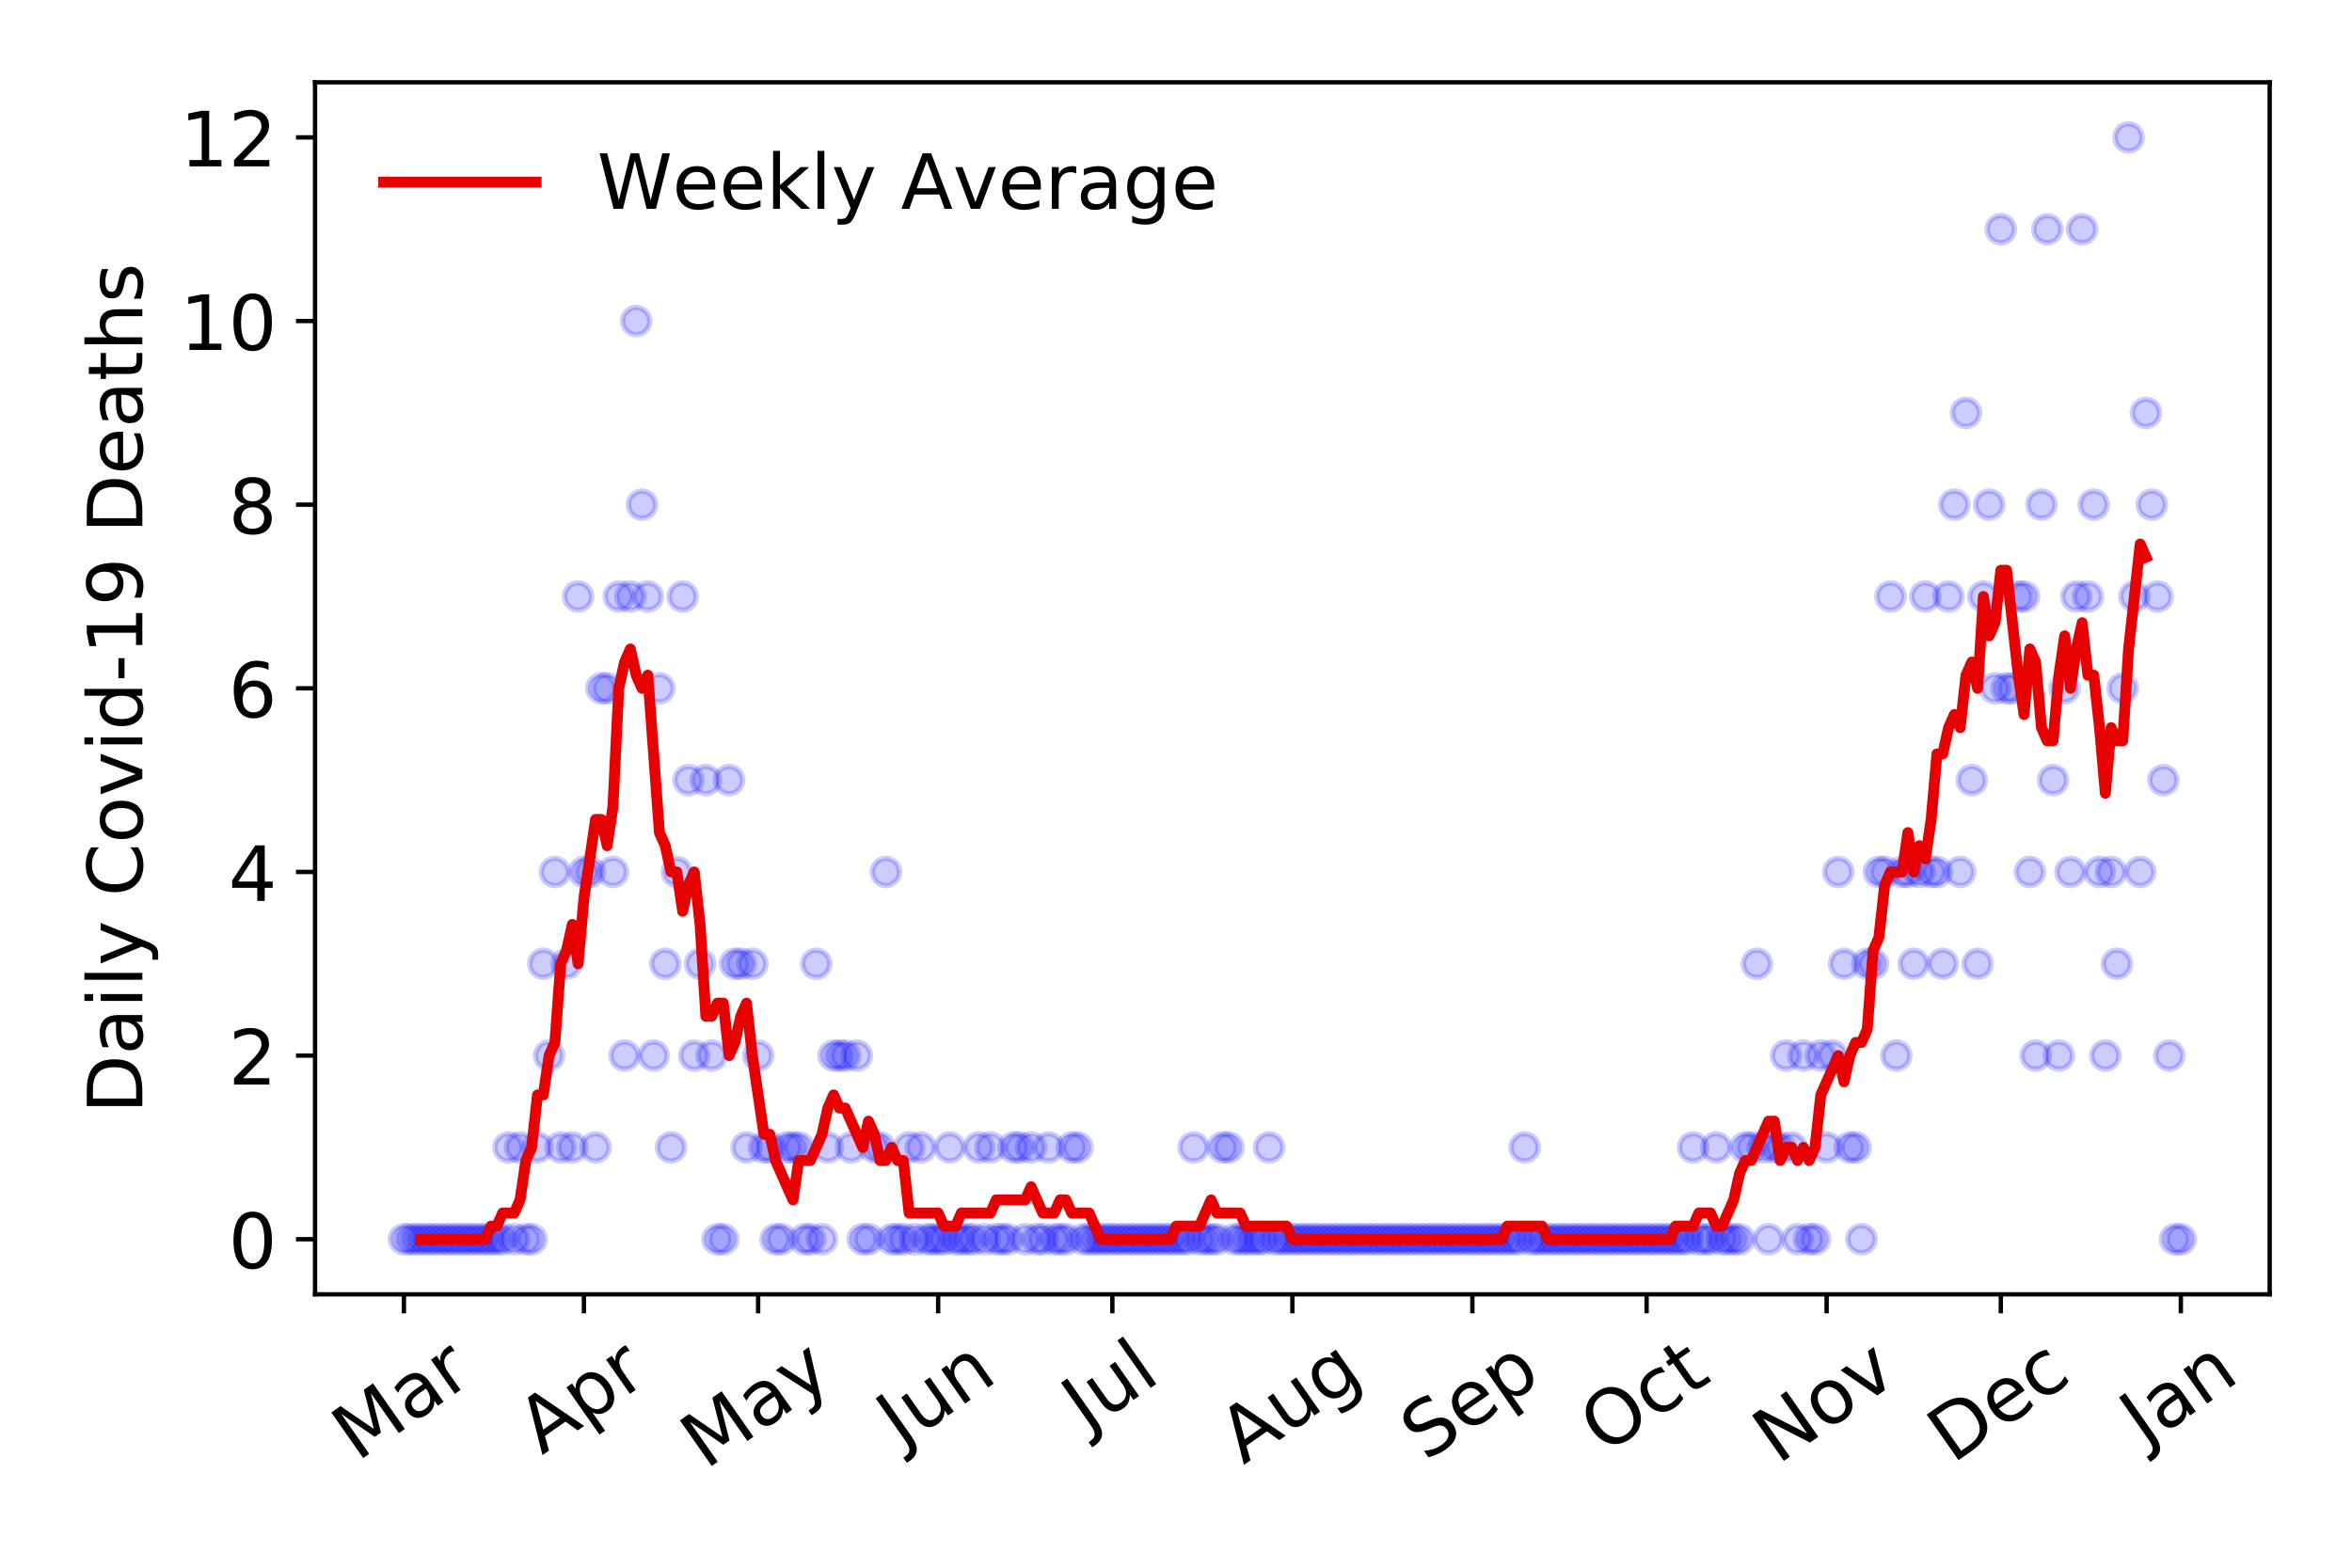 <?xml version="1.0" encoding="utf-8" standalone="no"?>
<!DOCTYPE svg PUBLIC "-//W3C//DTD SVG 1.1//EN"
  "http://www.w3.org/Graphics/SVG/1.1/DTD/svg11.dtd">
<!-- Created with matplotlib (https://matplotlib.org/) -->
<svg height="288pt" version="1.1" viewBox="0 0 432 288" width="432pt" xmlns="http://www.w3.org/2000/svg" xmlns:xlink="http://www.w3.org/1999/xlink">
 <defs>
  <style type="text/css">
*{stroke-linecap:butt;stroke-linejoin:round;}
  </style>
 </defs>
 <g id="figure_1">
  <g id="patch_1">
   <path d="M 0 288 
L 432 288 
L 432 0 
L 0 0 
z
" style="fill:#ffffff;"/>
  </g>
  <g id="axes_1">
   <g id="patch_2">
    <path d="M 57.87 237.778 
L 416.88 237.778 
L 416.88 15.12 
L 57.87 15.12 
z
" style="fill:#ffffff;"/>
   </g>
   <g id="matplotlib.axis_1">
    <g id="xtick_1">
     <g id="line2d_1">
      <defs>
       <path d="M 0 0 
L 0 3.5 
" id="m0a6140e6f3" style="stroke:#000000;stroke-width:0.8;"/>
      </defs>
      <g>
       <use style="stroke:#000000;stroke-width:0.8;" x="74.189" xlink:href="#m0a6140e6f3" y="237.778"/>
      </g>
     </g>
     <g id="text_1">
      <!-- Mar -->
      <defs>
       <path d="M 9.812 72.906 
L 24.516 72.906 
L 43.109 23.297 
L 61.812 72.906 
L 76.516 72.906 
L 76.516 0 
L 66.891 0 
L 66.891 64.016 
L 48.094 14.016 
L 38.188 14.016 
L 19.391 64.016 
L 19.391 0 
L 9.812 0 
z
" id="DejaVuSans-77"/>
       <path d="M 34.281 27.484 
Q 23.391 27.484 19.188 25 
Q 14.984 22.516 14.984 16.5 
Q 14.984 11.719 18.141 8.906 
Q 21.297 6.109 26.703 6.109 
Q 34.188 6.109 38.703 11.406 
Q 43.219 16.703 43.219 25.484 
L 43.219 27.484 
z
M 52.203 31.203 
L 52.203 0 
L 43.219 0 
L 43.219 8.297 
Q 40.141 3.328 35.547 0.953 
Q 30.953 -1.422 24.312 -1.422 
Q 15.922 -1.422 10.953 3.297 
Q 6 8.016 6 15.922 
Q 6 25.141 12.172 29.828 
Q 18.359 34.516 30.609 34.516 
L 43.219 34.516 
L 43.219 35.406 
Q 43.219 41.609 39.141 45 
Q 35.062 48.391 27.688 48.391 
Q 23 48.391 18.547 47.266 
Q 14.109 46.141 10.016 43.891 
L 10.016 52.203 
Q 14.938 54.109 19.578 55.047 
Q 24.219 56 28.609 56 
Q 40.484 56 46.344 49.844 
Q 52.203 43.703 52.203 31.203 
z
" id="DejaVuSans-97"/>
       <path d="M 41.109 46.297 
Q 39.594 47.172 37.812 47.578 
Q 36.031 48 33.891 48 
Q 26.266 48 22.188 43.047 
Q 18.109 38.094 18.109 28.812 
L 18.109 0 
L 9.078 0 
L 9.078 54.688 
L 18.109 54.688 
L 18.109 46.188 
Q 20.953 51.172 25.484 53.578 
Q 30.031 56 36.531 56 
Q 37.453 56 38.578 55.875 
Q 39.703 55.766 41.062 55.516 
z
" id="DejaVuSans-114"/>
      </defs>
      <g transform="translate(65.586 268.643)rotate(-35)scale(0.14 -0.14)">
       <use xlink:href="#DejaVuSans-77"/>
       <use x="86.279" xlink:href="#DejaVuSans-97"/>
       <use x="147.559" xlink:href="#DejaVuSans-114"/>
      </g>
     </g>
    </g>
    <g id="xtick_2">
     <g id="line2d_2">
      <g>
       <use style="stroke:#000000;stroke-width:0.8;" x="107.253" xlink:href="#m0a6140e6f3" y="237.778"/>
      </g>
     </g>
     <g id="text_2">
      <!-- Apr -->
      <defs>
       <path d="M 34.188 63.188 
L 20.797 26.906 
L 47.609 26.906 
z
M 28.609 72.906 
L 39.797 72.906 
L 67.578 0 
L 57.328 0 
L 50.688 18.703 
L 17.828 18.703 
L 11.188 0 
L 0.781 0 
z
" id="DejaVuSans-65"/>
       <path d="M 18.109 8.203 
L 18.109 -20.797 
L 9.078 -20.797 
L 9.078 54.688 
L 18.109 54.688 
L 18.109 46.391 
Q 20.953 51.266 25.266 53.625 
Q 29.594 56 35.594 56 
Q 45.562 56 51.781 48.094 
Q 58.016 40.188 58.016 27.297 
Q 58.016 14.406 51.781 6.484 
Q 45.562 -1.422 35.594 -1.422 
Q 29.594 -1.422 25.266 0.953 
Q 20.953 3.328 18.109 8.203 
z
M 48.688 27.297 
Q 48.688 37.203 44.609 42.844 
Q 40.531 48.484 33.406 48.484 
Q 26.266 48.484 22.188 42.844 
Q 18.109 37.203 18.109 27.297 
Q 18.109 17.391 22.188 11.75 
Q 26.266 6.109 33.406 6.109 
Q 40.531 6.109 44.609 11.75 
Q 48.688 17.391 48.688 27.297 
z
" id="DejaVuSans-112"/>
      </defs>
      <g transform="translate(99.548 267.384)rotate(-35)scale(0.14 -0.14)">
       <use xlink:href="#DejaVuSans-65"/>
       <use x="68.408" xlink:href="#DejaVuSans-112"/>
       <use x="131.885" xlink:href="#DejaVuSans-114"/>
      </g>
     </g>
    </g>
    <g id="xtick_3">
     <g id="line2d_3">
      <g>
       <use style="stroke:#000000;stroke-width:0.8;" x="139.25" xlink:href="#m0a6140e6f3" y="237.778"/>
      </g>
     </g>
     <g id="text_3">
      <!-- May -->
      <defs>
       <path d="M 32.172 -5.078 
Q 28.375 -14.844 24.75 -17.812 
Q 21.141 -20.797 15.094 -20.797 
L 7.906 -20.797 
L 7.906 -13.281 
L 13.188 -13.281 
Q 16.891 -13.281 18.938 -11.516 
Q 21 -9.766 23.484 -3.219 
L 25.094 0.875 
L 2.984 54.688 
L 12.5 54.688 
L 29.594 11.922 
L 46.688 54.688 
L 56.203 54.688 
z
" id="DejaVuSans-121"/>
      </defs>
      <g transform="translate(129.61 270.094)rotate(-35)scale(0.14 -0.14)">
       <use xlink:href="#DejaVuSans-77"/>
       <use x="86.279" xlink:href="#DejaVuSans-97"/>
       <use x="147.559" xlink:href="#DejaVuSans-121"/>
      </g>
     </g>
    </g>
    <g id="xtick_4">
     <g id="line2d_4">
      <g>
       <use style="stroke:#000000;stroke-width:0.8;" x="172.314" xlink:href="#m0a6140e6f3" y="237.778"/>
      </g>
     </g>
     <g id="text_4">
      <!-- Jun -->
      <defs>
       <path d="M 9.812 72.906 
L 19.672 72.906 
L 19.672 5.078 
Q 19.672 -8.109 14.672 -14.062 
Q 9.672 -20.016 -1.422 -20.016 
L -5.172 -20.016 
L -5.172 -11.719 
L -2.094 -11.719 
Q 4.438 -11.719 7.125 -8.047 
Q 9.812 -4.391 9.812 5.078 
z
" id="DejaVuSans-74"/>
       <path d="M 8.5 21.578 
L 8.5 54.688 
L 17.484 54.688 
L 17.484 21.922 
Q 17.484 14.156 20.5 10.266 
Q 23.531 6.391 29.594 6.391 
Q 36.859 6.391 41.078 11.031 
Q 45.312 15.672 45.312 23.688 
L 45.312 54.688 
L 54.297 54.688 
L 54.297 0 
L 45.312 0 
L 45.312 8.406 
Q 42.047 3.422 37.719 1 
Q 33.406 -1.422 27.688 -1.422 
Q 18.266 -1.422 13.375 4.438 
Q 8.5 10.297 8.5 21.578 
z
M 31.109 56 
z
" id="DejaVuSans-117"/>
       <path d="M 54.891 33.016 
L 54.891 0 
L 45.906 0 
L 45.906 32.719 
Q 45.906 40.484 42.875 44.328 
Q 39.844 48.188 33.797 48.188 
Q 26.516 48.188 22.312 43.547 
Q 18.109 38.922 18.109 30.906 
L 18.109 0 
L 9.078 0 
L 9.078 54.688 
L 18.109 54.688 
L 18.109 46.188 
Q 21.344 51.125 25.703 53.562 
Q 30.078 56 35.797 56 
Q 45.219 56 50.047 50.172 
Q 54.891 44.344 54.891 33.016 
z
" id="DejaVuSans-110"/>
      </defs>
      <g transform="translate(165.57 266.039)rotate(-35)scale(0.14 -0.14)">
       <use xlink:href="#DejaVuSans-74"/>
       <use x="29.492" xlink:href="#DejaVuSans-117"/>
       <use x="92.871" xlink:href="#DejaVuSans-110"/>
      </g>
     </g>
    </g>
    <g id="xtick_5">
     <g id="line2d_5">
      <g>
       <use style="stroke:#000000;stroke-width:0.8;" x="204.311" xlink:href="#m0a6140e6f3" y="237.778"/>
      </g>
     </g>
     <g id="text_5">
      <!-- Jul -->
      <defs>
       <path d="M 9.422 75.984 
L 18.406 75.984 
L 18.406 0 
L 9.422 0 
z
" id="DejaVuSans-108"/>
      </defs>
      <g transform="translate(199.608 263.181)rotate(-35)scale(0.14 -0.14)">
       <use xlink:href="#DejaVuSans-74"/>
       <use x="29.492" xlink:href="#DejaVuSans-117"/>
       <use x="92.871" xlink:href="#DejaVuSans-108"/>
      </g>
     </g>
    </g>
    <g id="xtick_6">
     <g id="line2d_6">
      <g>
       <use style="stroke:#000000;stroke-width:0.8;" x="237.375" xlink:href="#m0a6140e6f3" y="237.778"/>
      </g>
     </g>
     <g id="text_6">
      <!-- Aug -->
      <defs>
       <path d="M 45.406 27.984 
Q 45.406 37.75 41.375 43.109 
Q 37.359 48.484 30.078 48.484 
Q 22.859 48.484 18.828 43.109 
Q 14.797 37.75 14.797 27.984 
Q 14.797 18.266 18.828 12.891 
Q 22.859 7.516 30.078 7.516 
Q 37.359 7.516 41.375 12.891 
Q 45.406 18.266 45.406 27.984 
z
M 54.391 6.781 
Q 54.391 -7.172 48.188 -13.984 
Q 42 -20.797 29.203 -20.797 
Q 24.469 -20.797 20.266 -20.094 
Q 16.062 -19.391 12.109 -17.922 
L 12.109 -9.188 
Q 16.062 -11.328 19.922 -12.344 
Q 23.781 -13.375 27.781 -13.375 
Q 36.625 -13.375 41.016 -8.766 
Q 45.406 -4.156 45.406 5.172 
L 45.406 9.625 
Q 42.625 4.781 38.281 2.391 
Q 33.938 0 27.875 0 
Q 17.828 0 11.672 7.656 
Q 5.516 15.328 5.516 27.984 
Q 5.516 40.672 11.672 48.328 
Q 17.828 56 27.875 56 
Q 33.938 56 38.281 53.609 
Q 42.625 51.219 45.406 46.391 
L 45.406 54.688 
L 54.391 54.688 
z
" id="DejaVuSans-103"/>
      </defs>
      <g transform="translate(228.394 269.172)rotate(-35)scale(0.14 -0.14)">
       <use xlink:href="#DejaVuSans-65"/>
       <use x="68.408" xlink:href="#DejaVuSans-117"/>
       <use x="131.787" xlink:href="#DejaVuSans-103"/>
      </g>
     </g>
    </g>
    <g id="xtick_7">
     <g id="line2d_7">
      <g>
       <use style="stroke:#000000;stroke-width:0.8;" x="270.439" xlink:href="#m0a6140e6f3" y="237.778"/>
      </g>
     </g>
     <g id="text_7">
      <!-- Sep -->
      <defs>
       <path d="M 53.516 70.516 
L 53.516 60.891 
Q 47.906 63.578 42.922 64.891 
Q 37.938 66.219 33.297 66.219 
Q 25.25 66.219 20.875 63.094 
Q 16.5 59.969 16.5 54.203 
Q 16.5 49.359 19.406 46.891 
Q 22.312 44.438 30.422 42.922 
L 36.375 41.703 
Q 47.406 39.594 52.656 34.297 
Q 57.906 29 57.906 20.125 
Q 57.906 9.516 50.797 4.047 
Q 43.703 -1.422 29.984 -1.422 
Q 24.812 -1.422 18.969 -0.25 
Q 13.141 0.922 6.891 3.219 
L 6.891 13.375 
Q 12.891 10.016 18.656 8.297 
Q 24.422 6.594 29.984 6.594 
Q 38.422 6.594 43.016 9.906 
Q 47.609 13.234 47.609 19.391 
Q 47.609 24.75 44.312 27.781 
Q 41.016 30.812 33.5 32.328 
L 27.484 33.5 
Q 16.453 35.688 11.516 40.375 
Q 6.594 45.062 6.594 53.422 
Q 6.594 63.094 13.406 68.656 
Q 20.219 74.219 32.172 74.219 
Q 37.312 74.219 42.625 73.281 
Q 47.953 72.359 53.516 70.516 
z
" id="DejaVuSans-83"/>
       <path d="M 56.203 29.594 
L 56.203 25.203 
L 14.891 25.203 
Q 15.484 15.922 20.484 11.062 
Q 25.484 6.203 34.422 6.203 
Q 39.594 6.203 44.453 7.469 
Q 49.312 8.734 54.109 11.281 
L 54.109 2.781 
Q 49.266 0.734 44.188 -0.344 
Q 39.109 -1.422 33.891 -1.422 
Q 20.797 -1.422 13.156 6.188 
Q 5.516 13.812 5.516 26.812 
Q 5.516 40.234 12.766 48.109 
Q 20.016 56 32.328 56 
Q 43.359 56 49.781 48.891 
Q 56.203 41.797 56.203 29.594 
z
M 47.219 32.234 
Q 47.125 39.594 43.094 43.984 
Q 39.062 48.391 32.422 48.391 
Q 24.906 48.391 20.391 44.141 
Q 15.875 39.891 15.188 32.172 
z
" id="DejaVuSans-101"/>
      </defs>
      <g transform="translate(261.846 268.629)rotate(-35)scale(0.14 -0.14)">
       <use xlink:href="#DejaVuSans-83"/>
       <use x="63.477" xlink:href="#DejaVuSans-101"/>
       <use x="125" xlink:href="#DejaVuSans-112"/>
      </g>
     </g>
    </g>
    <g id="xtick_8">
     <g id="line2d_8">
      <g>
       <use style="stroke:#000000;stroke-width:0.8;" x="302.436" xlink:href="#m0a6140e6f3" y="237.778"/>
      </g>
     </g>
     <g id="text_8">
      <!-- Oct -->
      <defs>
       <path d="M 39.406 66.219 
Q 28.656 66.219 22.328 58.203 
Q 16.016 50.203 16.016 36.375 
Q 16.016 22.609 22.328 14.594 
Q 28.656 6.594 39.406 6.594 
Q 50.141 6.594 56.422 14.594 
Q 62.703 22.609 62.703 36.375 
Q 62.703 50.203 56.422 58.203 
Q 50.141 66.219 39.406 66.219 
z
M 39.406 74.219 
Q 54.734 74.219 63.906 63.938 
Q 73.094 53.656 73.094 36.375 
Q 73.094 19.141 63.906 8.859 
Q 54.734 -1.422 39.406 -1.422 
Q 24.031 -1.422 14.812 8.828 
Q 5.609 19.094 5.609 36.375 
Q 5.609 53.656 14.812 63.938 
Q 24.031 74.219 39.406 74.219 
z
" id="DejaVuSans-79"/>
       <path d="M 48.781 52.594 
L 48.781 44.188 
Q 44.969 46.297 41.141 47.344 
Q 37.312 48.391 33.406 48.391 
Q 24.656 48.391 19.812 42.844 
Q 14.984 37.312 14.984 27.297 
Q 14.984 17.281 19.812 11.734 
Q 24.656 6.203 33.406 6.203 
Q 37.312 6.203 41.141 7.25 
Q 44.969 8.297 48.781 10.406 
L 48.781 2.094 
Q 45.016 0.344 40.984 -0.531 
Q 36.969 -1.422 32.422 -1.422 
Q 20.062 -1.422 12.781 6.344 
Q 5.516 14.109 5.516 27.297 
Q 5.516 40.672 12.859 48.328 
Q 20.219 56 33.016 56 
Q 37.156 56 41.109 55.141 
Q 45.062 54.297 48.781 52.594 
z
" id="DejaVuSans-99"/>
       <path d="M 18.312 70.219 
L 18.312 54.688 
L 36.812 54.688 
L 36.812 47.703 
L 18.312 47.703 
L 18.312 18.016 
Q 18.312 11.328 20.141 9.422 
Q 21.969 7.516 27.594 7.516 
L 36.812 7.516 
L 36.812 0 
L 27.594 0 
Q 17.188 0 13.234 3.875 
Q 9.281 7.766 9.281 18.016 
L 9.281 47.703 
L 2.688 47.703 
L 2.688 54.688 
L 9.281 54.688 
L 9.281 70.219 
z
" id="DejaVuSans-116"/>
      </defs>
      <g transform="translate(294.737 267.377)rotate(-35)scale(0.14 -0.14)">
       <use xlink:href="#DejaVuSans-79"/>
       <use x="78.711" xlink:href="#DejaVuSans-99"/>
       <use x="133.691" xlink:href="#DejaVuSans-116"/>
      </g>
     </g>
    </g>
    <g id="xtick_9">
     <g id="line2d_9">
      <g>
       <use style="stroke:#000000;stroke-width:0.8;" x="335.5" xlink:href="#m0a6140e6f3" y="237.778"/>
      </g>
     </g>
     <g id="text_9">
      <!-- Nov -->
      <defs>
       <path d="M 9.812 72.906 
L 23.094 72.906 
L 55.422 11.922 
L 55.422 72.906 
L 64.984 72.906 
L 64.984 0 
L 51.703 0 
L 19.391 60.984 
L 19.391 0 
L 9.812 0 
z
" id="DejaVuSans-78"/>
       <path d="M 30.609 48.391 
Q 23.391 48.391 19.188 42.75 
Q 14.984 37.109 14.984 27.297 
Q 14.984 17.484 19.156 11.844 
Q 23.344 6.203 30.609 6.203 
Q 37.797 6.203 41.984 11.859 
Q 46.188 17.531 46.188 27.297 
Q 46.188 37.016 41.984 42.703 
Q 37.797 48.391 30.609 48.391 
z
M 30.609 56 
Q 42.328 56 49.016 48.375 
Q 55.719 40.766 55.719 27.297 
Q 55.719 13.875 49.016 6.219 
Q 42.328 -1.422 30.609 -1.422 
Q 18.844 -1.422 12.172 6.219 
Q 5.516 13.875 5.516 27.297 
Q 5.516 40.766 12.172 48.375 
Q 18.844 56 30.609 56 
z
" id="DejaVuSans-111"/>
       <path d="M 2.984 54.688 
L 12.5 54.688 
L 29.594 8.797 
L 46.688 54.688 
L 56.203 54.688 
L 35.688 0 
L 23.484 0 
z
" id="DejaVuSans-118"/>
      </defs>
      <g transform="translate(326.524 269.166)rotate(-35)scale(0.14 -0.14)">
       <use xlink:href="#DejaVuSans-78"/>
       <use x="74.805" xlink:href="#DejaVuSans-111"/>
       <use x="135.986" xlink:href="#DejaVuSans-118"/>
      </g>
     </g>
    </g>
    <g id="xtick_10">
     <g id="line2d_10">
      <g>
       <use style="stroke:#000000;stroke-width:0.8;" x="367.497" xlink:href="#m0a6140e6f3" y="237.778"/>
      </g>
     </g>
     <g id="text_10">
      <!-- Dec -->
      <defs>
       <path d="M 19.672 64.797 
L 19.672 8.109 
L 31.594 8.109 
Q 46.688 8.109 53.688 14.938 
Q 60.688 21.781 60.688 36.531 
Q 60.688 51.172 53.688 57.984 
Q 46.688 64.797 31.594 64.797 
z
M 9.812 72.906 
L 30.078 72.906 
Q 51.266 72.906 61.172 64.094 
Q 71.094 55.281 71.094 36.531 
Q 71.094 17.672 61.125 8.828 
Q 51.172 0 30.078 0 
L 9.812 0 
z
" id="DejaVuSans-68"/>
      </defs>
      <g transform="translate(358.617 269.032)rotate(-35)scale(0.14 -0.14)">
       <use xlink:href="#DejaVuSans-68"/>
       <use x="77.002" xlink:href="#DejaVuSans-101"/>
       <use x="138.525" xlink:href="#DejaVuSans-99"/>
      </g>
     </g>
    </g>
    <g id="xtick_11">
     <g id="line2d_11">
      <g>
       <use style="stroke:#000000;stroke-width:0.8;" x="400.561" xlink:href="#m0a6140e6f3" y="237.778"/>
      </g>
     </g>
     <g id="text_11">
      <!-- Jan -->
      <g transform="translate(393.938 265.871)rotate(-35)scale(0.14 -0.14)">
       <use xlink:href="#DejaVuSans-74"/>
       <use x="29.492" xlink:href="#DejaVuSans-97"/>
       <use x="90.771" xlink:href="#DejaVuSans-110"/>
      </g>
     </g>
    </g>
   </g>
   <g id="matplotlib.axis_2">
    <g id="ytick_1">
     <g id="line2d_12">
      <defs>
       <path d="M 0 0 
L -3.5 0 
" id="md110aadb2f" style="stroke:#000000;stroke-width:0.8;"/>
      </defs>
      <g>
       <use style="stroke:#000000;stroke-width:0.8;" x="57.87" xlink:href="#md110aadb2f" y="227.657"/>
      </g>
     </g>
     <g id="text_12">
      <!-- 0 -->
      <defs>
       <path d="M 31.781 66.406 
Q 24.172 66.406 20.328 58.906 
Q 16.5 51.422 16.5 36.375 
Q 16.5 21.391 20.328 13.891 
Q 24.172 6.391 31.781 6.391 
Q 39.453 6.391 43.281 13.891 
Q 47.125 21.391 47.125 36.375 
Q 47.125 51.422 43.281 58.906 
Q 39.453 66.406 31.781 66.406 
z
M 31.781 74.219 
Q 44.047 74.219 50.516 64.516 
Q 56.984 54.828 56.984 36.375 
Q 56.984 17.969 50.516 8.266 
Q 44.047 -1.422 31.781 -1.422 
Q 19.531 -1.422 13.062 8.266 
Q 6.594 17.969 6.594 36.375 
Q 6.594 54.828 13.062 64.516 
Q 19.531 74.219 31.781 74.219 
z
" id="DejaVuSans-48"/>
      </defs>
      <g transform="translate(41.962 232.976)scale(0.14 -0.14)">
       <use xlink:href="#DejaVuSans-48"/>
      </g>
     </g>
    </g>
    <g id="ytick_2">
     <g id="line2d_13">
      <g>
       <use style="stroke:#000000;stroke-width:0.8;" x="57.87" xlink:href="#md110aadb2f" y="193.921"/>
      </g>
     </g>
     <g id="text_13">
      <!-- 2 -->
      <defs>
       <path d="M 19.188 8.297 
L 53.609 8.297 
L 53.609 0 
L 7.328 0 
L 7.328 8.297 
Q 12.938 14.109 22.625 23.891 
Q 32.328 33.688 34.812 36.531 
Q 39.547 41.844 41.422 45.531 
Q 43.312 49.219 43.312 52.781 
Q 43.312 58.594 39.234 62.25 
Q 35.156 65.922 28.609 65.922 
Q 23.969 65.922 18.812 64.312 
Q 13.672 62.703 7.812 59.422 
L 7.812 69.391 
Q 13.766 71.781 18.938 73 
Q 24.125 74.219 28.422 74.219 
Q 39.75 74.219 46.484 68.547 
Q 53.219 62.891 53.219 53.422 
Q 53.219 48.922 51.531 44.891 
Q 49.859 40.875 45.406 35.406 
Q 44.188 33.984 37.641 27.219 
Q 31.109 20.453 19.188 8.297 
z
" id="DejaVuSans-50"/>
      </defs>
      <g transform="translate(41.962 199.24)scale(0.14 -0.14)">
       <use xlink:href="#DejaVuSans-50"/>
      </g>
     </g>
    </g>
    <g id="ytick_3">
     <g id="line2d_14">
      <g>
       <use style="stroke:#000000;stroke-width:0.8;" x="57.87" xlink:href="#md110aadb2f" y="160.185"/>
      </g>
     </g>
     <g id="text_14">
      <!-- 4 -->
      <defs>
       <path d="M 37.797 64.312 
L 12.891 25.391 
L 37.797 25.391 
z
M 35.203 72.906 
L 47.609 72.906 
L 47.609 25.391 
L 58.016 25.391 
L 58.016 17.188 
L 47.609 17.188 
L 47.609 0 
L 37.797 0 
L 37.797 17.188 
L 4.891 17.188 
L 4.891 26.703 
z
" id="DejaVuSans-52"/>
      </defs>
      <g transform="translate(41.962 165.504)scale(0.14 -0.14)">
       <use xlink:href="#DejaVuSans-52"/>
      </g>
     </g>
    </g>
    <g id="ytick_4">
     <g id="line2d_15">
      <g>
       <use style="stroke:#000000;stroke-width:0.8;" x="57.87" xlink:href="#md110aadb2f" y="126.449"/>
      </g>
     </g>
     <g id="text_15">
      <!-- 6 -->
      <defs>
       <path d="M 33.016 40.375 
Q 26.375 40.375 22.484 35.828 
Q 18.609 31.297 18.609 23.391 
Q 18.609 15.531 22.484 10.953 
Q 26.375 6.391 33.016 6.391 
Q 39.656 6.391 43.531 10.953 
Q 47.406 15.531 47.406 23.391 
Q 47.406 31.297 43.531 35.828 
Q 39.656 40.375 33.016 40.375 
z
M 52.594 71.297 
L 52.594 62.312 
Q 48.875 64.062 45.094 64.984 
Q 41.312 65.922 37.594 65.922 
Q 27.828 65.922 22.672 59.328 
Q 17.531 52.734 16.797 39.406 
Q 19.672 43.656 24.016 45.922 
Q 28.375 48.188 33.594 48.188 
Q 44.578 48.188 50.953 41.516 
Q 57.328 34.859 57.328 23.391 
Q 57.328 12.156 50.688 5.359 
Q 44.047 -1.422 33.016 -1.422 
Q 20.359 -1.422 13.672 8.266 
Q 6.984 17.969 6.984 36.375 
Q 6.984 53.656 15.188 63.938 
Q 23.391 74.219 37.203 74.219 
Q 40.922 74.219 44.703 73.484 
Q 48.484 72.75 52.594 71.297 
z
" id="DejaVuSans-54"/>
      </defs>
      <g transform="translate(41.962 131.768)scale(0.14 -0.14)">
       <use xlink:href="#DejaVuSans-54"/>
      </g>
     </g>
    </g>
    <g id="ytick_5">
     <g id="line2d_16">
      <g>
       <use style="stroke:#000000;stroke-width:0.8;" x="57.87" xlink:href="#md110aadb2f" y="92.713"/>
      </g>
     </g>
     <g id="text_16">
      <!-- 8 -->
      <defs>
       <path d="M 31.781 34.625 
Q 24.75 34.625 20.719 30.859 
Q 16.703 27.094 16.703 20.516 
Q 16.703 13.922 20.719 10.156 
Q 24.75 6.391 31.781 6.391 
Q 38.812 6.391 42.859 10.172 
Q 46.922 13.969 46.922 20.516 
Q 46.922 27.094 42.891 30.859 
Q 38.875 34.625 31.781 34.625 
z
M 21.922 38.812 
Q 15.578 40.375 12.031 44.719 
Q 8.5 49.078 8.5 55.328 
Q 8.5 64.062 14.719 69.141 
Q 20.953 74.219 31.781 74.219 
Q 42.672 74.219 48.875 69.141 
Q 55.078 64.062 55.078 55.328 
Q 55.078 49.078 51.531 44.719 
Q 48 40.375 41.703 38.812 
Q 48.828 37.156 52.797 32.312 
Q 56.781 27.484 56.781 20.516 
Q 56.781 9.906 50.312 4.234 
Q 43.844 -1.422 31.781 -1.422 
Q 19.734 -1.422 13.25 4.234 
Q 6.781 9.906 6.781 20.516 
Q 6.781 27.484 10.781 32.312 
Q 14.797 37.156 21.922 38.812 
z
M 18.312 54.391 
Q 18.312 48.734 21.844 45.562 
Q 25.391 42.391 31.781 42.391 
Q 38.141 42.391 41.719 45.562 
Q 45.312 48.734 45.312 54.391 
Q 45.312 60.062 41.719 63.234 
Q 38.141 66.406 31.781 66.406 
Q 25.391 66.406 21.844 63.234 
Q 18.312 60.062 18.312 54.391 
z
" id="DejaVuSans-56"/>
      </defs>
      <g transform="translate(41.962 98.032)scale(0.14 -0.14)">
       <use xlink:href="#DejaVuSans-56"/>
      </g>
     </g>
    </g>
    <g id="ytick_6">
     <g id="line2d_17">
      <g>
       <use style="stroke:#000000;stroke-width:0.8;" x="57.87" xlink:href="#md110aadb2f" y="58.977"/>
      </g>
     </g>
     <g id="text_17">
      <!-- 10 -->
      <defs>
       <path d="M 12.406 8.297 
L 28.516 8.297 
L 28.516 63.922 
L 10.984 60.406 
L 10.984 69.391 
L 28.422 72.906 
L 38.281 72.906 
L 38.281 8.297 
L 54.391 8.297 
L 54.391 0 
L 12.406 0 
z
" id="DejaVuSans-49"/>
      </defs>
      <g transform="translate(33.055 64.296)scale(0.14 -0.14)">
       <use xlink:href="#DejaVuSans-49"/>
       <use x="63.623" xlink:href="#DejaVuSans-48"/>
      </g>
     </g>
    </g>
    <g id="ytick_7">
     <g id="line2d_18">
      <g>
       <use style="stroke:#000000;stroke-width:0.8;" x="57.87" xlink:href="#md110aadb2f" y="25.241"/>
      </g>
     </g>
     <g id="text_18">
      <!-- 12 -->
      <g transform="translate(33.055 30.56)scale(0.14 -0.14)">
       <use xlink:href="#DejaVuSans-49"/>
       <use x="63.623" xlink:href="#DejaVuSans-50"/>
      </g>
     </g>
    </g>
    <g id="text_19">
     <!-- Daily Covid-19 Deaths -->
     <defs>
      <path d="M 9.422 54.688 
L 18.406 54.688 
L 18.406 0 
L 9.422 0 
z
M 9.422 75.984 
L 18.406 75.984 
L 18.406 64.594 
L 9.422 64.594 
z
" id="DejaVuSans-105"/>
      <path id="DejaVuSans-32"/>
      <path d="M 64.406 67.281 
L 64.406 56.891 
Q 59.422 61.531 53.781 63.812 
Q 48.141 66.109 41.797 66.109 
Q 29.297 66.109 22.656 58.469 
Q 16.016 50.828 16.016 36.375 
Q 16.016 21.969 22.656 14.328 
Q 29.297 6.688 41.797 6.688 
Q 48.141 6.688 53.781 8.984 
Q 59.422 11.281 64.406 15.922 
L 64.406 5.609 
Q 59.234 2.094 53.438 0.328 
Q 47.656 -1.422 41.219 -1.422 
Q 24.656 -1.422 15.125 8.703 
Q 5.609 18.844 5.609 36.375 
Q 5.609 53.953 15.125 64.078 
Q 24.656 74.219 41.219 74.219 
Q 47.75 74.219 53.531 72.484 
Q 59.328 70.75 64.406 67.281 
z
" id="DejaVuSans-67"/>
      <path d="M 45.406 46.391 
L 45.406 75.984 
L 54.391 75.984 
L 54.391 0 
L 45.406 0 
L 45.406 8.203 
Q 42.578 3.328 38.25 0.953 
Q 33.938 -1.422 27.875 -1.422 
Q 17.969 -1.422 11.734 6.484 
Q 5.516 14.406 5.516 27.297 
Q 5.516 40.188 11.734 48.094 
Q 17.969 56 27.875 56 
Q 33.938 56 38.25 53.625 
Q 42.578 51.266 45.406 46.391 
z
M 14.797 27.297 
Q 14.797 17.391 18.875 11.75 
Q 22.953 6.109 30.078 6.109 
Q 37.203 6.109 41.297 11.75 
Q 45.406 17.391 45.406 27.297 
Q 45.406 37.203 41.297 42.844 
Q 37.203 48.484 30.078 48.484 
Q 22.953 48.484 18.875 42.844 
Q 14.797 37.203 14.797 27.297 
z
" id="DejaVuSans-100"/>
      <path d="M 4.891 31.391 
L 31.203 31.391 
L 31.203 23.391 
L 4.891 23.391 
z
" id="DejaVuSans-45"/>
      <path d="M 10.984 1.516 
L 10.984 10.5 
Q 14.703 8.734 18.5 7.812 
Q 22.312 6.891 25.984 6.891 
Q 35.75 6.891 40.891 13.453 
Q 46.047 20.016 46.781 33.406 
Q 43.953 29.203 39.594 26.953 
Q 35.25 24.703 29.984 24.703 
Q 19.047 24.703 12.672 31.312 
Q 6.297 37.938 6.297 49.422 
Q 6.297 60.641 12.938 67.422 
Q 19.578 74.219 30.609 74.219 
Q 43.266 74.219 49.922 64.516 
Q 56.594 54.828 56.594 36.375 
Q 56.594 19.141 48.406 8.859 
Q 40.234 -1.422 26.422 -1.422 
Q 22.703 -1.422 18.891 -0.688 
Q 15.094 0.047 10.984 1.516 
z
M 30.609 32.422 
Q 37.25 32.422 41.125 36.953 
Q 45.016 41.5 45.016 49.422 
Q 45.016 57.281 41.125 61.844 
Q 37.25 66.406 30.609 66.406 
Q 23.969 66.406 20.094 61.844 
Q 16.219 57.281 16.219 49.422 
Q 16.219 41.5 20.094 36.953 
Q 23.969 32.422 30.609 32.422 
z
" id="DejaVuSans-57"/>
      <path d="M 54.891 33.016 
L 54.891 0 
L 45.906 0 
L 45.906 32.719 
Q 45.906 40.484 42.875 44.328 
Q 39.844 48.188 33.797 48.188 
Q 26.516 48.188 22.312 43.547 
Q 18.109 38.922 18.109 30.906 
L 18.109 0 
L 9.078 0 
L 9.078 75.984 
L 18.109 75.984 
L 18.109 46.188 
Q 21.344 51.125 25.703 53.562 
Q 30.078 56 35.797 56 
Q 45.219 56 50.047 50.172 
Q 54.891 44.344 54.891 33.016 
z
" id="DejaVuSans-104"/>
      <path d="M 44.281 53.078 
L 44.281 44.578 
Q 40.484 46.531 36.375 47.5 
Q 32.281 48.484 27.875 48.484 
Q 21.188 48.484 17.844 46.438 
Q 14.5 44.391 14.5 40.281 
Q 14.5 37.156 16.891 35.375 
Q 19.281 33.594 26.516 31.984 
L 29.594 31.297 
Q 39.156 29.25 43.188 25.516 
Q 47.219 21.781 47.219 15.094 
Q 47.219 7.469 41.188 3.016 
Q 35.156 -1.422 24.609 -1.422 
Q 20.219 -1.422 15.453 -0.562 
Q 10.688 0.297 5.422 2 
L 5.422 11.281 
Q 10.406 8.688 15.234 7.391 
Q 20.062 6.109 24.812 6.109 
Q 31.156 6.109 34.562 8.281 
Q 37.984 10.453 37.984 14.406 
Q 37.984 18.062 35.516 20.016 
Q 33.062 21.969 24.703 23.781 
L 21.578 24.516 
Q 13.234 26.266 9.516 29.906 
Q 5.812 33.547 5.812 39.891 
Q 5.812 47.609 11.281 51.797 
Q 16.75 56 26.812 56 
Q 31.781 56 36.172 55.266 
Q 40.578 54.547 44.281 53.078 
z
" id="DejaVuSans-115"/>
     </defs>
     <g transform="translate(26.143 204.56)rotate(-90)scale(0.14 -0.14)">
      <use xlink:href="#DejaVuSans-68"/>
      <use x="77.002" xlink:href="#DejaVuSans-97"/>
      <use x="138.281" xlink:href="#DejaVuSans-105"/>
      <use x="166.064" xlink:href="#DejaVuSans-108"/>
      <use x="193.848" xlink:href="#DejaVuSans-121"/>
      <use x="253.027" xlink:href="#DejaVuSans-32"/>
      <use x="284.814" xlink:href="#DejaVuSans-67"/>
      <use x="354.639" xlink:href="#DejaVuSans-111"/>
      <use x="415.82" xlink:href="#DejaVuSans-118"/>
      <use x="475" xlink:href="#DejaVuSans-105"/>
      <use x="502.783" xlink:href="#DejaVuSans-100"/>
      <use x="566.26" xlink:href="#DejaVuSans-45"/>
      <use x="602.344" xlink:href="#DejaVuSans-49"/>
      <use x="665.967" xlink:href="#DejaVuSans-57"/>
      <use x="729.59" xlink:href="#DejaVuSans-32"/>
      <use x="761.377" xlink:href="#DejaVuSans-68"/>
      <use x="838.379" xlink:href="#DejaVuSans-101"/>
      <use x="899.902" xlink:href="#DejaVuSans-97"/>
      <use x="961.182" xlink:href="#DejaVuSans-116"/>
      <use x="1000.391" xlink:href="#DejaVuSans-104"/>
      <use x="1063.77" xlink:href="#DejaVuSans-115"/>
     </g>
    </g>
   </g>
   <g id="line2d_19">
    <defs>
     <path d="M 0 2.5 
C 0.663 2.5 1.299 2.237 1.768 1.768 
C 2.237 1.299 2.5 0.663 2.5 0 
C 2.5 -0.663 2.237 -1.299 1.768 -1.768 
C 1.299 -2.237 0.663 -2.5 0 -2.5 
C -0.663 -2.5 -1.299 -2.237 -1.768 -1.768 
C -2.237 -1.299 -2.5 -0.663 -2.5 0 
C -2.5 0.663 -2.237 1.299 -1.768 1.768 
C -1.299 2.237 -0.663 2.5 0 2.5 
z
" id="m4fc123b479" style="stroke:#0000ff;stroke-opacity:0.2;"/>
    </defs>
    <g clip-path="url(#p474573cd6c)">
     <use style="fill:#0000ff;fill-opacity:0.2;stroke:#0000ff;stroke-opacity:0.2;" x="74.189" xlink:href="#m4fc123b479" y="227.657"/>
     <use style="fill:#0000ff;fill-opacity:0.2;stroke:#0000ff;stroke-opacity:0.2;" x="75.255" xlink:href="#m4fc123b479" y="227.657"/>
     <use style="fill:#0000ff;fill-opacity:0.2;stroke:#0000ff;stroke-opacity:0.2;" x="76.322" xlink:href="#m4fc123b479" y="227.657"/>
     <use style="fill:#0000ff;fill-opacity:0.2;stroke:#0000ff;stroke-opacity:0.2;" x="77.388" xlink:href="#m4fc123b479" y="227.657"/>
     <use style="fill:#0000ff;fill-opacity:0.2;stroke:#0000ff;stroke-opacity:0.2;" x="78.455" xlink:href="#m4fc123b479" y="227.657"/>
     <use style="fill:#0000ff;fill-opacity:0.2;stroke:#0000ff;stroke-opacity:0.2;" x="79.522" xlink:href="#m4fc123b479" y="227.657"/>
     <use style="fill:#0000ff;fill-opacity:0.2;stroke:#0000ff;stroke-opacity:0.2;" x="80.588" xlink:href="#m4fc123b479" y="227.657"/>
     <use style="fill:#0000ff;fill-opacity:0.2;stroke:#0000ff;stroke-opacity:0.2;" x="81.655" xlink:href="#m4fc123b479" y="227.657"/>
     <use style="fill:#0000ff;fill-opacity:0.2;stroke:#0000ff;stroke-opacity:0.2;" x="82.721" xlink:href="#m4fc123b479" y="227.657"/>
     <use style="fill:#0000ff;fill-opacity:0.2;stroke:#0000ff;stroke-opacity:0.2;" x="83.788" xlink:href="#m4fc123b479" y="227.657"/>
     <use style="fill:#0000ff;fill-opacity:0.2;stroke:#0000ff;stroke-opacity:0.2;" x="84.854" xlink:href="#m4fc123b479" y="227.657"/>
     <use style="fill:#0000ff;fill-opacity:0.2;stroke:#0000ff;stroke-opacity:0.2;" x="85.921" xlink:href="#m4fc123b479" y="227.657"/>
     <use style="fill:#0000ff;fill-opacity:0.2;stroke:#0000ff;stroke-opacity:0.2;" x="86.988" xlink:href="#m4fc123b479" y="227.657"/>
     <use style="fill:#0000ff;fill-opacity:0.2;stroke:#0000ff;stroke-opacity:0.2;" x="88.054" xlink:href="#m4fc123b479" y="227.657"/>
     <use style="fill:#0000ff;fill-opacity:0.2;stroke:#0000ff;stroke-opacity:0.2;" x="89.121" xlink:href="#m4fc123b479" y="227.657"/>
     <use style="fill:#0000ff;fill-opacity:0.2;stroke:#0000ff;stroke-opacity:0.2;" x="90.187" xlink:href="#m4fc123b479" y="227.657"/>
     <use style="fill:#0000ff;fill-opacity:0.2;stroke:#0000ff;stroke-opacity:0.2;" x="91.254" xlink:href="#m4fc123b479" y="227.657"/>
     <use style="fill:#0000ff;fill-opacity:0.2;stroke:#0000ff;stroke-opacity:0.2;" x="92.32" xlink:href="#m4fc123b479" y="227.657"/>
     <use style="fill:#0000ff;fill-opacity:0.2;stroke:#0000ff;stroke-opacity:0.2;" x="93.387" xlink:href="#m4fc123b479" y="210.789"/>
     <use style="fill:#0000ff;fill-opacity:0.2;stroke:#0000ff;stroke-opacity:0.2;" x="94.454" xlink:href="#m4fc123b479" y="227.657"/>
     <use style="fill:#0000ff;fill-opacity:0.2;stroke:#0000ff;stroke-opacity:0.2;" x="95.52" xlink:href="#m4fc123b479" y="210.789"/>
     <use style="fill:#0000ff;fill-opacity:0.2;stroke:#0000ff;stroke-opacity:0.2;" x="96.587" xlink:href="#m4fc123b479" y="227.657"/>
     <use style="fill:#0000ff;fill-opacity:0.2;stroke:#0000ff;stroke-opacity:0.2;" x="97.653" xlink:href="#m4fc123b479" y="227.657"/>
     <use style="fill:#0000ff;fill-opacity:0.2;stroke:#0000ff;stroke-opacity:0.2;" x="98.72" xlink:href="#m4fc123b479" y="210.789"/>
     <use style="fill:#0000ff;fill-opacity:0.2;stroke:#0000ff;stroke-opacity:0.2;" x="99.786" xlink:href="#m4fc123b479" y="177.053"/>
     <use style="fill:#0000ff;fill-opacity:0.2;stroke:#0000ff;stroke-opacity:0.2;" x="100.853" xlink:href="#m4fc123b479" y="193.921"/>
     <use style="fill:#0000ff;fill-opacity:0.2;stroke:#0000ff;stroke-opacity:0.2;" x="101.92" xlink:href="#m4fc123b479" y="160.185"/>
     <use style="fill:#0000ff;fill-opacity:0.2;stroke:#0000ff;stroke-opacity:0.2;" x="102.986" xlink:href="#m4fc123b479" y="210.789"/>
     <use style="fill:#0000ff;fill-opacity:0.2;stroke:#0000ff;stroke-opacity:0.2;" x="104.053" xlink:href="#m4fc123b479" y="177.053"/>
     <use style="fill:#0000ff;fill-opacity:0.2;stroke:#0000ff;stroke-opacity:0.2;" x="105.119" xlink:href="#m4fc123b479" y="210.789"/>
     <use style="fill:#0000ff;fill-opacity:0.2;stroke:#0000ff;stroke-opacity:0.2;" x="106.186" xlink:href="#m4fc123b479" y="109.581"/>
     <use style="fill:#0000ff;fill-opacity:0.2;stroke:#0000ff;stroke-opacity:0.2;" x="107.253" xlink:href="#m4fc123b479" y="160.185"/>
     <use style="fill:#0000ff;fill-opacity:0.2;stroke:#0000ff;stroke-opacity:0.2;" x="108.319" xlink:href="#m4fc123b479" y="160.185"/>
     <use style="fill:#0000ff;fill-opacity:0.2;stroke:#0000ff;stroke-opacity:0.2;" x="109.386" xlink:href="#m4fc123b479" y="210.789"/>
     <use style="fill:#0000ff;fill-opacity:0.2;stroke:#0000ff;stroke-opacity:0.2;" x="110.452" xlink:href="#m4fc123b479" y="126.449"/>
     <use style="fill:#0000ff;fill-opacity:0.2;stroke:#0000ff;stroke-opacity:0.2;" x="111.519" xlink:href="#m4fc123b479" y="126.449"/>
     <use style="fill:#0000ff;fill-opacity:0.2;stroke:#0000ff;stroke-opacity:0.2;" x="112.585" xlink:href="#m4fc123b479" y="160.185"/>
     <use style="fill:#0000ff;fill-opacity:0.2;stroke:#0000ff;stroke-opacity:0.2;" x="113.652" xlink:href="#m4fc123b479" y="109.581"/>
     <use style="fill:#0000ff;fill-opacity:0.2;stroke:#0000ff;stroke-opacity:0.2;" x="114.719" xlink:href="#m4fc123b479" y="193.921"/>
     <use style="fill:#0000ff;fill-opacity:0.2;stroke:#0000ff;stroke-opacity:0.2;" x="115.785" xlink:href="#m4fc123b479" y="109.581"/>
     <use style="fill:#0000ff;fill-opacity:0.2;stroke:#0000ff;stroke-opacity:0.2;" x="116.852" xlink:href="#m4fc123b479" y="58.977"/>
     <use style="fill:#0000ff;fill-opacity:0.2;stroke:#0000ff;stroke-opacity:0.2;" x="117.918" xlink:href="#m4fc123b479" y="92.713"/>
     <use style="fill:#0000ff;fill-opacity:0.2;stroke:#0000ff;stroke-opacity:0.2;" x="118.985" xlink:href="#m4fc123b479" y="109.581"/>
     <use style="fill:#0000ff;fill-opacity:0.2;stroke:#0000ff;stroke-opacity:0.2;" x="120.051" xlink:href="#m4fc123b479" y="193.921"/>
     <use style="fill:#0000ff;fill-opacity:0.2;stroke:#0000ff;stroke-opacity:0.2;" x="121.118" xlink:href="#m4fc123b479" y="126.449"/>
     <use style="fill:#0000ff;fill-opacity:0.2;stroke:#0000ff;stroke-opacity:0.2;" x="122.185" xlink:href="#m4fc123b479" y="177.053"/>
     <use style="fill:#0000ff;fill-opacity:0.2;stroke:#0000ff;stroke-opacity:0.2;" x="123.251" xlink:href="#m4fc123b479" y="210.789"/>
     <use style="fill:#0000ff;fill-opacity:0.2;stroke:#0000ff;stroke-opacity:0.2;" x="124.318" xlink:href="#m4fc123b479" y="160.185"/>
     <use style="fill:#0000ff;fill-opacity:0.2;stroke:#0000ff;stroke-opacity:0.2;" x="125.384" xlink:href="#m4fc123b479" y="109.581"/>
     <use style="fill:#0000ff;fill-opacity:0.2;stroke:#0000ff;stroke-opacity:0.2;" x="126.451" xlink:href="#m4fc123b479" y="143.317"/>
     <use style="fill:#0000ff;fill-opacity:0.2;stroke:#0000ff;stroke-opacity:0.2;" x="127.518" xlink:href="#m4fc123b479" y="193.921"/>
     <use style="fill:#0000ff;fill-opacity:0.2;stroke:#0000ff;stroke-opacity:0.2;" x="128.584" xlink:href="#m4fc123b479" y="177.053"/>
     <use style="fill:#0000ff;fill-opacity:0.2;stroke:#0000ff;stroke-opacity:0.2;" x="129.651" xlink:href="#m4fc123b479" y="143.317"/>
     <use style="fill:#0000ff;fill-opacity:0.2;stroke:#0000ff;stroke-opacity:0.2;" x="130.717" xlink:href="#m4fc123b479" y="193.921"/>
     <use style="fill:#0000ff;fill-opacity:0.2;stroke:#0000ff;stroke-opacity:0.2;" x="131.784" xlink:href="#m4fc123b479" y="227.657"/>
     <use style="fill:#0000ff;fill-opacity:0.2;stroke:#0000ff;stroke-opacity:0.2;" x="132.85" xlink:href="#m4fc123b479" y="227.657"/>
     <use style="fill:#0000ff;fill-opacity:0.2;stroke:#0000ff;stroke-opacity:0.2;" x="133.917" xlink:href="#m4fc123b479" y="143.317"/>
     <use style="fill:#0000ff;fill-opacity:0.2;stroke:#0000ff;stroke-opacity:0.2;" x="134.984" xlink:href="#m4fc123b479" y="177.053"/>
     <use style="fill:#0000ff;fill-opacity:0.2;stroke:#0000ff;stroke-opacity:0.2;" x="136.05" xlink:href="#m4fc123b479" y="177.053"/>
     <use style="fill:#0000ff;fill-opacity:0.2;stroke:#0000ff;stroke-opacity:0.2;" x="137.117" xlink:href="#m4fc123b479" y="210.789"/>
     <use style="fill:#0000ff;fill-opacity:0.2;stroke:#0000ff;stroke-opacity:0.2;" x="138.183" xlink:href="#m4fc123b479" y="177.053"/>
     <use style="fill:#0000ff;fill-opacity:0.2;stroke:#0000ff;stroke-opacity:0.2;" x="139.25" xlink:href="#m4fc123b479" y="193.921"/>
     <use style="fill:#0000ff;fill-opacity:0.2;stroke:#0000ff;stroke-opacity:0.2;" x="140.316" xlink:href="#m4fc123b479" y="210.789"/>
     <use style="fill:#0000ff;fill-opacity:0.2;stroke:#0000ff;stroke-opacity:0.2;" x="141.383" xlink:href="#m4fc123b479" y="210.789"/>
     <use style="fill:#0000ff;fill-opacity:0.2;stroke:#0000ff;stroke-opacity:0.2;" x="142.45" xlink:href="#m4fc123b479" y="227.657"/>
     <use style="fill:#0000ff;fill-opacity:0.2;stroke:#0000ff;stroke-opacity:0.2;" x="143.516" xlink:href="#m4fc123b479" y="227.657"/>
     <use style="fill:#0000ff;fill-opacity:0.2;stroke:#0000ff;stroke-opacity:0.2;" x="144.583" xlink:href="#m4fc123b479" y="210.789"/>
     <use style="fill:#0000ff;fill-opacity:0.2;stroke:#0000ff;stroke-opacity:0.2;" x="145.649" xlink:href="#m4fc123b479" y="210.789"/>
     <use style="fill:#0000ff;fill-opacity:0.2;stroke:#0000ff;stroke-opacity:0.2;" x="146.716" xlink:href="#m4fc123b479" y="210.789"/>
     <use style="fill:#0000ff;fill-opacity:0.2;stroke:#0000ff;stroke-opacity:0.2;" x="147.782" xlink:href="#m4fc123b479" y="227.657"/>
     <use style="fill:#0000ff;fill-opacity:0.2;stroke:#0000ff;stroke-opacity:0.2;" x="148.849" xlink:href="#m4fc123b479" y="227.657"/>
     <use style="fill:#0000ff;fill-opacity:0.2;stroke:#0000ff;stroke-opacity:0.2;" x="149.916" xlink:href="#m4fc123b479" y="177.053"/>
     <use style="fill:#0000ff;fill-opacity:0.2;stroke:#0000ff;stroke-opacity:0.2;" x="150.982" xlink:href="#m4fc123b479" y="227.657"/>
     <use style="fill:#0000ff;fill-opacity:0.2;stroke:#0000ff;stroke-opacity:0.2;" x="152.049" xlink:href="#m4fc123b479" y="210.789"/>
     <use style="fill:#0000ff;fill-opacity:0.2;stroke:#0000ff;stroke-opacity:0.2;" x="153.115" xlink:href="#m4fc123b479" y="193.921"/>
     <use style="fill:#0000ff;fill-opacity:0.2;stroke:#0000ff;stroke-opacity:0.2;" x="154.182" xlink:href="#m4fc123b479" y="193.921"/>
     <use style="fill:#0000ff;fill-opacity:0.2;stroke:#0000ff;stroke-opacity:0.2;" x="155.249" xlink:href="#m4fc123b479" y="193.921"/>
     <use style="fill:#0000ff;fill-opacity:0.2;stroke:#0000ff;stroke-opacity:0.2;" x="156.315" xlink:href="#m4fc123b479" y="210.789"/>
     <use style="fill:#0000ff;fill-opacity:0.2;stroke:#0000ff;stroke-opacity:0.2;" x="157.382" xlink:href="#m4fc123b479" y="193.921"/>
     <use style="fill:#0000ff;fill-opacity:0.2;stroke:#0000ff;stroke-opacity:0.2;" x="158.448" xlink:href="#m4fc123b479" y="227.657"/>
     <use style="fill:#0000ff;fill-opacity:0.2;stroke:#0000ff;stroke-opacity:0.2;" x="159.515" xlink:href="#m4fc123b479" y="227.657"/>
     <use style="fill:#0000ff;fill-opacity:0.2;stroke:#0000ff;stroke-opacity:0.2;" x="160.581" xlink:href="#m4fc123b479" y="210.789"/>
     <use style="fill:#0000ff;fill-opacity:0.2;stroke:#0000ff;stroke-opacity:0.2;" x="161.648" xlink:href="#m4fc123b479" y="210.789"/>
     <use style="fill:#0000ff;fill-opacity:0.2;stroke:#0000ff;stroke-opacity:0.2;" x="162.715" xlink:href="#m4fc123b479" y="160.185"/>
     <use style="fill:#0000ff;fill-opacity:0.2;stroke:#0000ff;stroke-opacity:0.2;" x="163.781" xlink:href="#m4fc123b479" y="227.657"/>
     <use style="fill:#0000ff;fill-opacity:0.2;stroke:#0000ff;stroke-opacity:0.2;" x="164.848" xlink:href="#m4fc123b479" y="227.657"/>
     <use style="fill:#0000ff;fill-opacity:0.2;stroke:#0000ff;stroke-opacity:0.2;" x="165.914" xlink:href="#m4fc123b479" y="227.657"/>
     <use style="fill:#0000ff;fill-opacity:0.2;stroke:#0000ff;stroke-opacity:0.2;" x="166.981" xlink:href="#m4fc123b479" y="210.789"/>
     <use style="fill:#0000ff;fill-opacity:0.2;stroke:#0000ff;stroke-opacity:0.2;" x="168.047" xlink:href="#m4fc123b479" y="227.657"/>
     <use style="fill:#0000ff;fill-opacity:0.2;stroke:#0000ff;stroke-opacity:0.2;" x="169.114" xlink:href="#m4fc123b479" y="210.789"/>
     <use style="fill:#0000ff;fill-opacity:0.2;stroke:#0000ff;stroke-opacity:0.2;" x="170.181" xlink:href="#m4fc123b479" y="227.657"/>
     <use style="fill:#0000ff;fill-opacity:0.2;stroke:#0000ff;stroke-opacity:0.2;" x="171.247" xlink:href="#m4fc123b479" y="227.657"/>
     <use style="fill:#0000ff;fill-opacity:0.2;stroke:#0000ff;stroke-opacity:0.2;" x="172.314" xlink:href="#m4fc123b479" y="227.657"/>
     <use style="fill:#0000ff;fill-opacity:0.2;stroke:#0000ff;stroke-opacity:0.2;" x="173.38" xlink:href="#m4fc123b479" y="227.657"/>
     <use style="fill:#0000ff;fill-opacity:0.2;stroke:#0000ff;stroke-opacity:0.2;" x="174.447" xlink:href="#m4fc123b479" y="210.789"/>
     <use style="fill:#0000ff;fill-opacity:0.2;stroke:#0000ff;stroke-opacity:0.2;" x="175.514" xlink:href="#m4fc123b479" y="227.657"/>
     <use style="fill:#0000ff;fill-opacity:0.2;stroke:#0000ff;stroke-opacity:0.2;" x="176.58" xlink:href="#m4fc123b479" y="227.657"/>
     <use style="fill:#0000ff;fill-opacity:0.2;stroke:#0000ff;stroke-opacity:0.2;" x="177.647" xlink:href="#m4fc123b479" y="227.657"/>
     <use style="fill:#0000ff;fill-opacity:0.2;stroke:#0000ff;stroke-opacity:0.2;" x="178.713" xlink:href="#m4fc123b479" y="227.657"/>
     <use style="fill:#0000ff;fill-opacity:0.2;stroke:#0000ff;stroke-opacity:0.2;" x="179.78" xlink:href="#m4fc123b479" y="210.789"/>
     <use style="fill:#0000ff;fill-opacity:0.2;stroke:#0000ff;stroke-opacity:0.2;" x="180.846" xlink:href="#m4fc123b479" y="227.657"/>
     <use style="fill:#0000ff;fill-opacity:0.2;stroke:#0000ff;stroke-opacity:0.2;" x="181.913" xlink:href="#m4fc123b479" y="210.789"/>
     <use style="fill:#0000ff;fill-opacity:0.2;stroke:#0000ff;stroke-opacity:0.2;" x="182.98" xlink:href="#m4fc123b479" y="227.657"/>
     <use style="fill:#0000ff;fill-opacity:0.2;stroke:#0000ff;stroke-opacity:0.2;" x="184.046" xlink:href="#m4fc123b479" y="227.657"/>
     <use style="fill:#0000ff;fill-opacity:0.2;stroke:#0000ff;stroke-opacity:0.2;" x="185.113" xlink:href="#m4fc123b479" y="227.657"/>
     <use style="fill:#0000ff;fill-opacity:0.2;stroke:#0000ff;stroke-opacity:0.2;" x="186.179" xlink:href="#m4fc123b479" y="210.789"/>
     <use style="fill:#0000ff;fill-opacity:0.2;stroke:#0000ff;stroke-opacity:0.2;" x="187.246" xlink:href="#m4fc123b479" y="210.789"/>
     <use style="fill:#0000ff;fill-opacity:0.2;stroke:#0000ff;stroke-opacity:0.2;" x="188.312" xlink:href="#m4fc123b479" y="227.657"/>
     <use style="fill:#0000ff;fill-opacity:0.2;stroke:#0000ff;stroke-opacity:0.2;" x="189.379" xlink:href="#m4fc123b479" y="210.789"/>
     <use style="fill:#0000ff;fill-opacity:0.2;stroke:#0000ff;stroke-opacity:0.2;" x="190.446" xlink:href="#m4fc123b479" y="227.657"/>
     <use style="fill:#0000ff;fill-opacity:0.2;stroke:#0000ff;stroke-opacity:0.2;" x="191.512" xlink:href="#m4fc123b479" y="227.657"/>
     <use style="fill:#0000ff;fill-opacity:0.2;stroke:#0000ff;stroke-opacity:0.2;" x="192.579" xlink:href="#m4fc123b479" y="210.789"/>
     <use style="fill:#0000ff;fill-opacity:0.2;stroke:#0000ff;stroke-opacity:0.2;" x="193.645" xlink:href="#m4fc123b479" y="227.657"/>
     <use style="fill:#0000ff;fill-opacity:0.2;stroke:#0000ff;stroke-opacity:0.2;" x="194.712" xlink:href="#m4fc123b479" y="227.657"/>
     <use style="fill:#0000ff;fill-opacity:0.2;stroke:#0000ff;stroke-opacity:0.2;" x="195.778" xlink:href="#m4fc123b479" y="227.657"/>
     <use style="fill:#0000ff;fill-opacity:0.2;stroke:#0000ff;stroke-opacity:0.2;" x="196.845" xlink:href="#m4fc123b479" y="210.789"/>
     <use style="fill:#0000ff;fill-opacity:0.2;stroke:#0000ff;stroke-opacity:0.2;" x="197.912" xlink:href="#m4fc123b479" y="210.789"/>
     <use style="fill:#0000ff;fill-opacity:0.2;stroke:#0000ff;stroke-opacity:0.2;" x="198.978" xlink:href="#m4fc123b479" y="227.657"/>
     <use style="fill:#0000ff;fill-opacity:0.2;stroke:#0000ff;stroke-opacity:0.2;" x="200.045" xlink:href="#m4fc123b479" y="227.657"/>
     <use style="fill:#0000ff;fill-opacity:0.2;stroke:#0000ff;stroke-opacity:0.2;" x="201.111" xlink:href="#m4fc123b479" y="227.657"/>
     <use style="fill:#0000ff;fill-opacity:0.2;stroke:#0000ff;stroke-opacity:0.2;" x="202.178" xlink:href="#m4fc123b479" y="227.657"/>
     <use style="fill:#0000ff;fill-opacity:0.2;stroke:#0000ff;stroke-opacity:0.2;" x="203.245" xlink:href="#m4fc123b479" y="227.657"/>
     <use style="fill:#0000ff;fill-opacity:0.2;stroke:#0000ff;stroke-opacity:0.2;" x="204.311" xlink:href="#m4fc123b479" y="227.657"/>
     <use style="fill:#0000ff;fill-opacity:0.2;stroke:#0000ff;stroke-opacity:0.2;" x="205.378" xlink:href="#m4fc123b479" y="227.657"/>
     <use style="fill:#0000ff;fill-opacity:0.2;stroke:#0000ff;stroke-opacity:0.2;" x="206.444" xlink:href="#m4fc123b479" y="227.657"/>
     <use style="fill:#0000ff;fill-opacity:0.2;stroke:#0000ff;stroke-opacity:0.2;" x="207.511" xlink:href="#m4fc123b479" y="227.657"/>
     <use style="fill:#0000ff;fill-opacity:0.2;stroke:#0000ff;stroke-opacity:0.2;" x="208.577" xlink:href="#m4fc123b479" y="227.657"/>
     <use style="fill:#0000ff;fill-opacity:0.2;stroke:#0000ff;stroke-opacity:0.2;" x="209.644" xlink:href="#m4fc123b479" y="227.657"/>
     <use style="fill:#0000ff;fill-opacity:0.2;stroke:#0000ff;stroke-opacity:0.2;" x="210.711" xlink:href="#m4fc123b479" y="227.657"/>
     <use style="fill:#0000ff;fill-opacity:0.2;stroke:#0000ff;stroke-opacity:0.2;" x="211.777" xlink:href="#m4fc123b479" y="227.657"/>
     <use style="fill:#0000ff;fill-opacity:0.2;stroke:#0000ff;stroke-opacity:0.2;" x="212.844" xlink:href="#m4fc123b479" y="227.657"/>
     <use style="fill:#0000ff;fill-opacity:0.2;stroke:#0000ff;stroke-opacity:0.2;" x="213.91" xlink:href="#m4fc123b479" y="227.657"/>
     <use style="fill:#0000ff;fill-opacity:0.2;stroke:#0000ff;stroke-opacity:0.2;" x="214.977" xlink:href="#m4fc123b479" y="227.657"/>
     <use style="fill:#0000ff;fill-opacity:0.2;stroke:#0000ff;stroke-opacity:0.2;" x="216.043" xlink:href="#m4fc123b479" y="227.657"/>
     <use style="fill:#0000ff;fill-opacity:0.2;stroke:#0000ff;stroke-opacity:0.2;" x="217.11" xlink:href="#m4fc123b479" y="227.657"/>
     <use style="fill:#0000ff;fill-opacity:0.2;stroke:#0000ff;stroke-opacity:0.2;" x="218.177" xlink:href="#m4fc123b479" y="227.657"/>
     <use style="fill:#0000ff;fill-opacity:0.2;stroke:#0000ff;stroke-opacity:0.2;" x="219.243" xlink:href="#m4fc123b479" y="210.789"/>
     <use style="fill:#0000ff;fill-opacity:0.2;stroke:#0000ff;stroke-opacity:0.2;" x="220.31" xlink:href="#m4fc123b479" y="227.657"/>
     <use style="fill:#0000ff;fill-opacity:0.2;stroke:#0000ff;stroke-opacity:0.2;" x="221.376" xlink:href="#m4fc123b479" y="227.657"/>
     <use style="fill:#0000ff;fill-opacity:0.2;stroke:#0000ff;stroke-opacity:0.2;" x="222.443" xlink:href="#m4fc123b479" y="227.657"/>
     <use style="fill:#0000ff;fill-opacity:0.2;stroke:#0000ff;stroke-opacity:0.2;" x="223.509" xlink:href="#m4fc123b479" y="227.657"/>
     <use style="fill:#0000ff;fill-opacity:0.2;stroke:#0000ff;stroke-opacity:0.2;" x="224.576" xlink:href="#m4fc123b479" y="210.789"/>
     <use style="fill:#0000ff;fill-opacity:0.2;stroke:#0000ff;stroke-opacity:0.2;" x="225.643" xlink:href="#m4fc123b479" y="210.789"/>
     <use style="fill:#0000ff;fill-opacity:0.2;stroke:#0000ff;stroke-opacity:0.2;" x="226.709" xlink:href="#m4fc123b479" y="227.657"/>
     <use style="fill:#0000ff;fill-opacity:0.2;stroke:#0000ff;stroke-opacity:0.2;" x="227.776" xlink:href="#m4fc123b479" y="227.657"/>
     <use style="fill:#0000ff;fill-opacity:0.2;stroke:#0000ff;stroke-opacity:0.2;" x="228.842" xlink:href="#m4fc123b479" y="227.657"/>
     <use style="fill:#0000ff;fill-opacity:0.2;stroke:#0000ff;stroke-opacity:0.2;" x="229.909" xlink:href="#m4fc123b479" y="227.657"/>
     <use style="fill:#0000ff;fill-opacity:0.2;stroke:#0000ff;stroke-opacity:0.2;" x="230.976" xlink:href="#m4fc123b479" y="227.657"/>
     <use style="fill:#0000ff;fill-opacity:0.2;stroke:#0000ff;stroke-opacity:0.2;" x="232.042" xlink:href="#m4fc123b479" y="227.657"/>
     <use style="fill:#0000ff;fill-opacity:0.2;stroke:#0000ff;stroke-opacity:0.2;" x="233.109" xlink:href="#m4fc123b479" y="210.789"/>
     <use style="fill:#0000ff;fill-opacity:0.2;stroke:#0000ff;stroke-opacity:0.2;" x="234.175" xlink:href="#m4fc123b479" y="227.657"/>
     <use style="fill:#0000ff;fill-opacity:0.2;stroke:#0000ff;stroke-opacity:0.2;" x="235.242" xlink:href="#m4fc123b479" y="227.657"/>
     <use style="fill:#0000ff;fill-opacity:0.2;stroke:#0000ff;stroke-opacity:0.2;" x="236.308" xlink:href="#m4fc123b479" y="227.657"/>
     <use style="fill:#0000ff;fill-opacity:0.2;stroke:#0000ff;stroke-opacity:0.2;" x="237.375" xlink:href="#m4fc123b479" y="227.657"/>
     <use style="fill:#0000ff;fill-opacity:0.2;stroke:#0000ff;stroke-opacity:0.2;" x="238.442" xlink:href="#m4fc123b479" y="227.657"/>
     <use style="fill:#0000ff;fill-opacity:0.2;stroke:#0000ff;stroke-opacity:0.2;" x="239.508" xlink:href="#m4fc123b479" y="227.657"/>
     <use style="fill:#0000ff;fill-opacity:0.2;stroke:#0000ff;stroke-opacity:0.2;" x="240.575" xlink:href="#m4fc123b479" y="227.657"/>
     <use style="fill:#0000ff;fill-opacity:0.2;stroke:#0000ff;stroke-opacity:0.2;" x="241.641" xlink:href="#m4fc123b479" y="227.657"/>
     <use style="fill:#0000ff;fill-opacity:0.2;stroke:#0000ff;stroke-opacity:0.2;" x="242.708" xlink:href="#m4fc123b479" y="227.657"/>
     <use style="fill:#0000ff;fill-opacity:0.2;stroke:#0000ff;stroke-opacity:0.2;" x="243.774" xlink:href="#m4fc123b479" y="227.657"/>
     <use style="fill:#0000ff;fill-opacity:0.2;stroke:#0000ff;stroke-opacity:0.2;" x="244.841" xlink:href="#m4fc123b479" y="227.657"/>
     <use style="fill:#0000ff;fill-opacity:0.2;stroke:#0000ff;stroke-opacity:0.2;" x="245.908" xlink:href="#m4fc123b479" y="227.657"/>
     <use style="fill:#0000ff;fill-opacity:0.2;stroke:#0000ff;stroke-opacity:0.2;" x="246.974" xlink:href="#m4fc123b479" y="227.657"/>
     <use style="fill:#0000ff;fill-opacity:0.2;stroke:#0000ff;stroke-opacity:0.2;" x="248.041" xlink:href="#m4fc123b479" y="227.657"/>
     <use style="fill:#0000ff;fill-opacity:0.2;stroke:#0000ff;stroke-opacity:0.2;" x="249.107" xlink:href="#m4fc123b479" y="227.657"/>
     <use style="fill:#0000ff;fill-opacity:0.2;stroke:#0000ff;stroke-opacity:0.2;" x="250.174" xlink:href="#m4fc123b479" y="227.657"/>
     <use style="fill:#0000ff;fill-opacity:0.2;stroke:#0000ff;stroke-opacity:0.2;" x="251.241" xlink:href="#m4fc123b479" y="227.657"/>
     <use style="fill:#0000ff;fill-opacity:0.2;stroke:#0000ff;stroke-opacity:0.2;" x="252.307" xlink:href="#m4fc123b479" y="227.657"/>
     <use style="fill:#0000ff;fill-opacity:0.2;stroke:#0000ff;stroke-opacity:0.2;" x="253.374" xlink:href="#m4fc123b479" y="227.657"/>
     <use style="fill:#0000ff;fill-opacity:0.2;stroke:#0000ff;stroke-opacity:0.2;" x="254.44" xlink:href="#m4fc123b479" y="227.657"/>
     <use style="fill:#0000ff;fill-opacity:0.2;stroke:#0000ff;stroke-opacity:0.2;" x="255.507" xlink:href="#m4fc123b479" y="227.657"/>
     <use style="fill:#0000ff;fill-opacity:0.2;stroke:#0000ff;stroke-opacity:0.2;" x="256.573" xlink:href="#m4fc123b479" y="227.657"/>
     <use style="fill:#0000ff;fill-opacity:0.2;stroke:#0000ff;stroke-opacity:0.2;" x="257.64" xlink:href="#m4fc123b479" y="227.657"/>
     <use style="fill:#0000ff;fill-opacity:0.2;stroke:#0000ff;stroke-opacity:0.2;" x="258.707" xlink:href="#m4fc123b479" y="227.657"/>
     <use style="fill:#0000ff;fill-opacity:0.2;stroke:#0000ff;stroke-opacity:0.2;" x="259.773" xlink:href="#m4fc123b479" y="227.657"/>
     <use style="fill:#0000ff;fill-opacity:0.2;stroke:#0000ff;stroke-opacity:0.2;" x="260.84" xlink:href="#m4fc123b479" y="227.657"/>
     <use style="fill:#0000ff;fill-opacity:0.2;stroke:#0000ff;stroke-opacity:0.2;" x="261.906" xlink:href="#m4fc123b479" y="227.657"/>
     <use style="fill:#0000ff;fill-opacity:0.2;stroke:#0000ff;stroke-opacity:0.2;" x="262.973" xlink:href="#m4fc123b479" y="227.657"/>
     <use style="fill:#0000ff;fill-opacity:0.2;stroke:#0000ff;stroke-opacity:0.2;" x="264.039" xlink:href="#m4fc123b479" y="227.657"/>
     <use style="fill:#0000ff;fill-opacity:0.2;stroke:#0000ff;stroke-opacity:0.2;" x="265.106" xlink:href="#m4fc123b479" y="227.657"/>
     <use style="fill:#0000ff;fill-opacity:0.2;stroke:#0000ff;stroke-opacity:0.2;" x="266.173" xlink:href="#m4fc123b479" y="227.657"/>
     <use style="fill:#0000ff;fill-opacity:0.2;stroke:#0000ff;stroke-opacity:0.2;" x="267.239" xlink:href="#m4fc123b479" y="227.657"/>
     <use style="fill:#0000ff;fill-opacity:0.2;stroke:#0000ff;stroke-opacity:0.2;" x="268.306" xlink:href="#m4fc123b479" y="227.657"/>
     <use style="fill:#0000ff;fill-opacity:0.2;stroke:#0000ff;stroke-opacity:0.2;" x="269.372" xlink:href="#m4fc123b479" y="227.657"/>
     <use style="fill:#0000ff;fill-opacity:0.2;stroke:#0000ff;stroke-opacity:0.2;" x="270.439" xlink:href="#m4fc123b479" y="227.657"/>
     <use style="fill:#0000ff;fill-opacity:0.2;stroke:#0000ff;stroke-opacity:0.2;" x="271.505" xlink:href="#m4fc123b479" y="227.657"/>
     <use style="fill:#0000ff;fill-opacity:0.2;stroke:#0000ff;stroke-opacity:0.2;" x="272.572" xlink:href="#m4fc123b479" y="227.657"/>
     <use style="fill:#0000ff;fill-opacity:0.2;stroke:#0000ff;stroke-opacity:0.2;" x="273.639" xlink:href="#m4fc123b479" y="227.657"/>
     <use style="fill:#0000ff;fill-opacity:0.2;stroke:#0000ff;stroke-opacity:0.2;" x="274.705" xlink:href="#m4fc123b479" y="227.657"/>
     <use style="fill:#0000ff;fill-opacity:0.2;stroke:#0000ff;stroke-opacity:0.2;" x="275.772" xlink:href="#m4fc123b479" y="227.657"/>
     <use style="fill:#0000ff;fill-opacity:0.2;stroke:#0000ff;stroke-opacity:0.2;" x="276.838" xlink:href="#m4fc123b479" y="227.657"/>
     <use style="fill:#0000ff;fill-opacity:0.2;stroke:#0000ff;stroke-opacity:0.2;" x="277.905" xlink:href="#m4fc123b479" y="227.657"/>
     <use style="fill:#0000ff;fill-opacity:0.2;stroke:#0000ff;stroke-opacity:0.2;" x="278.972" xlink:href="#m4fc123b479" y="227.657"/>
     <use style="fill:#0000ff;fill-opacity:0.2;stroke:#0000ff;stroke-opacity:0.2;" x="280.038" xlink:href="#m4fc123b479" y="210.789"/>
     <use style="fill:#0000ff;fill-opacity:0.2;stroke:#0000ff;stroke-opacity:0.2;" x="281.105" xlink:href="#m4fc123b479" y="227.657"/>
     <use style="fill:#0000ff;fill-opacity:0.2;stroke:#0000ff;stroke-opacity:0.2;" x="282.171" xlink:href="#m4fc123b479" y="227.657"/>
     <use style="fill:#0000ff;fill-opacity:0.2;stroke:#0000ff;stroke-opacity:0.2;" x="283.238" xlink:href="#m4fc123b479" y="227.657"/>
     <use style="fill:#0000ff;fill-opacity:0.2;stroke:#0000ff;stroke-opacity:0.2;" x="284.304" xlink:href="#m4fc123b479" y="227.657"/>
     <use style="fill:#0000ff;fill-opacity:0.2;stroke:#0000ff;stroke-opacity:0.2;" x="285.371" xlink:href="#m4fc123b479" y="227.657"/>
     <use style="fill:#0000ff;fill-opacity:0.2;stroke:#0000ff;stroke-opacity:0.2;" x="286.438" xlink:href="#m4fc123b479" y="227.657"/>
     <use style="fill:#0000ff;fill-opacity:0.2;stroke:#0000ff;stroke-opacity:0.2;" x="287.504" xlink:href="#m4fc123b479" y="227.657"/>
     <use style="fill:#0000ff;fill-opacity:0.2;stroke:#0000ff;stroke-opacity:0.2;" x="288.571" xlink:href="#m4fc123b479" y="227.657"/>
     <use style="fill:#0000ff;fill-opacity:0.2;stroke:#0000ff;stroke-opacity:0.2;" x="289.637" xlink:href="#m4fc123b479" y="227.657"/>
     <use style="fill:#0000ff;fill-opacity:0.2;stroke:#0000ff;stroke-opacity:0.2;" x="290.704" xlink:href="#m4fc123b479" y="227.657"/>
     <use style="fill:#0000ff;fill-opacity:0.2;stroke:#0000ff;stroke-opacity:0.2;" x="291.77" xlink:href="#m4fc123b479" y="227.657"/>
     <use style="fill:#0000ff;fill-opacity:0.2;stroke:#0000ff;stroke-opacity:0.2;" x="292.837" xlink:href="#m4fc123b479" y="227.657"/>
     <use style="fill:#0000ff;fill-opacity:0.2;stroke:#0000ff;stroke-opacity:0.2;" x="293.904" xlink:href="#m4fc123b479" y="227.657"/>
     <use style="fill:#0000ff;fill-opacity:0.2;stroke:#0000ff;stroke-opacity:0.2;" x="294.97" xlink:href="#m4fc123b479" y="227.657"/>
     <use style="fill:#0000ff;fill-opacity:0.2;stroke:#0000ff;stroke-opacity:0.2;" x="296.037" xlink:href="#m4fc123b479" y="227.657"/>
     <use style="fill:#0000ff;fill-opacity:0.2;stroke:#0000ff;stroke-opacity:0.2;" x="297.103" xlink:href="#m4fc123b479" y="227.657"/>
     <use style="fill:#0000ff;fill-opacity:0.2;stroke:#0000ff;stroke-opacity:0.2;" x="298.17" xlink:href="#m4fc123b479" y="227.657"/>
     <use style="fill:#0000ff;fill-opacity:0.2;stroke:#0000ff;stroke-opacity:0.2;" x="299.236" xlink:href="#m4fc123b479" y="227.657"/>
     <use style="fill:#0000ff;fill-opacity:0.2;stroke:#0000ff;stroke-opacity:0.2;" x="300.303" xlink:href="#m4fc123b479" y="227.657"/>
     <use style="fill:#0000ff;fill-opacity:0.2;stroke:#0000ff;stroke-opacity:0.2;" x="301.37" xlink:href="#m4fc123b479" y="227.657"/>
     <use style="fill:#0000ff;fill-opacity:0.2;stroke:#0000ff;stroke-opacity:0.2;" x="302.436" xlink:href="#m4fc123b479" y="227.657"/>
     <use style="fill:#0000ff;fill-opacity:0.2;stroke:#0000ff;stroke-opacity:0.2;" x="303.503" xlink:href="#m4fc123b479" y="227.657"/>
     <use style="fill:#0000ff;fill-opacity:0.2;stroke:#0000ff;stroke-opacity:0.2;" x="304.569" xlink:href="#m4fc123b479" y="227.657"/>
     <use style="fill:#0000ff;fill-opacity:0.2;stroke:#0000ff;stroke-opacity:0.2;" x="305.636" xlink:href="#m4fc123b479" y="227.657"/>
     <use style="fill:#0000ff;fill-opacity:0.2;stroke:#0000ff;stroke-opacity:0.2;" x="306.703" xlink:href="#m4fc123b479" y="227.657"/>
     <use style="fill:#0000ff;fill-opacity:0.2;stroke:#0000ff;stroke-opacity:0.2;" x="307.769" xlink:href="#m4fc123b479" y="227.657"/>
     <use style="fill:#0000ff;fill-opacity:0.2;stroke:#0000ff;stroke-opacity:0.2;" x="308.836" xlink:href="#m4fc123b479" y="227.657"/>
     <use style="fill:#0000ff;fill-opacity:0.2;stroke:#0000ff;stroke-opacity:0.2;" x="309.902" xlink:href="#m4fc123b479" y="227.657"/>
     <use style="fill:#0000ff;fill-opacity:0.2;stroke:#0000ff;stroke-opacity:0.2;" x="310.969" xlink:href="#m4fc123b479" y="210.789"/>
     <use style="fill:#0000ff;fill-opacity:0.2;stroke:#0000ff;stroke-opacity:0.2;" x="312.035" xlink:href="#m4fc123b479" y="227.657"/>
     <use style="fill:#0000ff;fill-opacity:0.2;stroke:#0000ff;stroke-opacity:0.2;" x="313.102" xlink:href="#m4fc123b479" y="227.657"/>
     <use style="fill:#0000ff;fill-opacity:0.2;stroke:#0000ff;stroke-opacity:0.2;" x="314.169" xlink:href="#m4fc123b479" y="227.657"/>
     <use style="fill:#0000ff;fill-opacity:0.2;stroke:#0000ff;stroke-opacity:0.2;" x="315.235" xlink:href="#m4fc123b479" y="210.789"/>
     <use style="fill:#0000ff;fill-opacity:0.2;stroke:#0000ff;stroke-opacity:0.2;" x="316.302" xlink:href="#m4fc123b479" y="227.657"/>
     <use style="fill:#0000ff;fill-opacity:0.2;stroke:#0000ff;stroke-opacity:0.2;" x="317.368" xlink:href="#m4fc123b479" y="227.657"/>
     <use style="fill:#0000ff;fill-opacity:0.2;stroke:#0000ff;stroke-opacity:0.2;" x="318.435" xlink:href="#m4fc123b479" y="227.657"/>
     <use style="fill:#0000ff;fill-opacity:0.2;stroke:#0000ff;stroke-opacity:0.2;" x="319.501" xlink:href="#m4fc123b479" y="227.657"/>
     <use style="fill:#0000ff;fill-opacity:0.2;stroke:#0000ff;stroke-opacity:0.2;" x="320.568" xlink:href="#m4fc123b479" y="210.789"/>
     <use style="fill:#0000ff;fill-opacity:0.2;stroke:#0000ff;stroke-opacity:0.2;" x="321.635" xlink:href="#m4fc123b479" y="210.789"/>
     <use style="fill:#0000ff;fill-opacity:0.2;stroke:#0000ff;stroke-opacity:0.2;" x="322.701" xlink:href="#m4fc123b479" y="177.053"/>
     <use style="fill:#0000ff;fill-opacity:0.2;stroke:#0000ff;stroke-opacity:0.2;" x="323.768" xlink:href="#m4fc123b479" y="210.789"/>
     <use style="fill:#0000ff;fill-opacity:0.2;stroke:#0000ff;stroke-opacity:0.2;" x="324.834" xlink:href="#m4fc123b479" y="227.657"/>
     <use style="fill:#0000ff;fill-opacity:0.2;stroke:#0000ff;stroke-opacity:0.2;" x="325.901" xlink:href="#m4fc123b479" y="210.789"/>
     <use style="fill:#0000ff;fill-opacity:0.2;stroke:#0000ff;stroke-opacity:0.2;" x="326.968" xlink:href="#m4fc123b479" y="210.789"/>
     <use style="fill:#0000ff;fill-opacity:0.2;stroke:#0000ff;stroke-opacity:0.2;" x="328.034" xlink:href="#m4fc123b479" y="193.921"/>
     <use style="fill:#0000ff;fill-opacity:0.2;stroke:#0000ff;stroke-opacity:0.2;" x="329.101" xlink:href="#m4fc123b479" y="210.789"/>
     <use style="fill:#0000ff;fill-opacity:0.2;stroke:#0000ff;stroke-opacity:0.2;" x="330.167" xlink:href="#m4fc123b479" y="227.657"/>
     <use style="fill:#0000ff;fill-opacity:0.2;stroke:#0000ff;stroke-opacity:0.2;" x="331.234" xlink:href="#m4fc123b479" y="193.921"/>
     <use style="fill:#0000ff;fill-opacity:0.2;stroke:#0000ff;stroke-opacity:0.2;" x="332.3" xlink:href="#m4fc123b479" y="227.657"/>
     <use style="fill:#0000ff;fill-opacity:0.2;stroke:#0000ff;stroke-opacity:0.2;" x="333.367" xlink:href="#m4fc123b479" y="227.657"/>
     <use style="fill:#0000ff;fill-opacity:0.2;stroke:#0000ff;stroke-opacity:0.2;" x="334.434" xlink:href="#m4fc123b479" y="193.921"/>
     <use style="fill:#0000ff;fill-opacity:0.2;stroke:#0000ff;stroke-opacity:0.2;" x="335.5" xlink:href="#m4fc123b479" y="210.789"/>
     <use style="fill:#0000ff;fill-opacity:0.2;stroke:#0000ff;stroke-opacity:0.2;" x="336.567" xlink:href="#m4fc123b479" y="193.921"/>
     <use style="fill:#0000ff;fill-opacity:0.2;stroke:#0000ff;stroke-opacity:0.2;" x="337.633" xlink:href="#m4fc123b479" y="160.185"/>
     <use style="fill:#0000ff;fill-opacity:0.2;stroke:#0000ff;stroke-opacity:0.2;" x="338.7" xlink:href="#m4fc123b479" y="177.053"/>
     <use style="fill:#0000ff;fill-opacity:0.2;stroke:#0000ff;stroke-opacity:0.2;" x="339.766" xlink:href="#m4fc123b479" y="210.789"/>
     <use style="fill:#0000ff;fill-opacity:0.2;stroke:#0000ff;stroke-opacity:0.2;" x="340.833" xlink:href="#m4fc123b479" y="210.789"/>
     <use style="fill:#0000ff;fill-opacity:0.2;stroke:#0000ff;stroke-opacity:0.2;" x="341.9" xlink:href="#m4fc123b479" y="227.657"/>
     <use style="fill:#0000ff;fill-opacity:0.2;stroke:#0000ff;stroke-opacity:0.2;" x="342.966" xlink:href="#m4fc123b479" y="177.053"/>
     <use style="fill:#0000ff;fill-opacity:0.2;stroke:#0000ff;stroke-opacity:0.2;" x="344.033" xlink:href="#m4fc123b479" y="177.053"/>
     <use style="fill:#0000ff;fill-opacity:0.2;stroke:#0000ff;stroke-opacity:0.2;" x="345.099" xlink:href="#m4fc123b479" y="160.185"/>
     <use style="fill:#0000ff;fill-opacity:0.2;stroke:#0000ff;stroke-opacity:0.2;" x="346.166" xlink:href="#m4fc123b479" y="160.185"/>
     <use style="fill:#0000ff;fill-opacity:0.2;stroke:#0000ff;stroke-opacity:0.2;" x="347.232" xlink:href="#m4fc123b479" y="109.581"/>
     <use style="fill:#0000ff;fill-opacity:0.2;stroke:#0000ff;stroke-opacity:0.2;" x="348.299" xlink:href="#m4fc123b479" y="193.921"/>
     <use style="fill:#0000ff;fill-opacity:0.2;stroke:#0000ff;stroke-opacity:0.2;" x="349.366" xlink:href="#m4fc123b479" y="160.185"/>
     <use style="fill:#0000ff;fill-opacity:0.2;stroke:#0000ff;stroke-opacity:0.2;" x="350.432" xlink:href="#m4fc123b479" y="160.185"/>
     <use style="fill:#0000ff;fill-opacity:0.2;stroke:#0000ff;stroke-opacity:0.2;" x="351.499" xlink:href="#m4fc123b479" y="177.053"/>
     <use style="fill:#0000ff;fill-opacity:0.2;stroke:#0000ff;stroke-opacity:0.2;" x="352.565" xlink:href="#m4fc123b479" y="160.185"/>
     <use style="fill:#0000ff;fill-opacity:0.2;stroke:#0000ff;stroke-opacity:0.2;" x="353.632" xlink:href="#m4fc123b479" y="109.581"/>
     <use style="fill:#0000ff;fill-opacity:0.2;stroke:#0000ff;stroke-opacity:0.2;" x="354.699" xlink:href="#m4fc123b479" y="160.185"/>
     <use style="fill:#0000ff;fill-opacity:0.2;stroke:#0000ff;stroke-opacity:0.2;" x="355.765" xlink:href="#m4fc123b479" y="160.185"/>
     <use style="fill:#0000ff;fill-opacity:0.2;stroke:#0000ff;stroke-opacity:0.2;" x="356.832" xlink:href="#m4fc123b479" y="177.053"/>
     <use style="fill:#0000ff;fill-opacity:0.2;stroke:#0000ff;stroke-opacity:0.2;" x="357.898" xlink:href="#m4fc123b479" y="109.581"/>
     <use style="fill:#0000ff;fill-opacity:0.2;stroke:#0000ff;stroke-opacity:0.2;" x="358.965" xlink:href="#m4fc123b479" y="92.713"/>
     <use style="fill:#0000ff;fill-opacity:0.2;stroke:#0000ff;stroke-opacity:0.2;" x="360.031" xlink:href="#m4fc123b479" y="160.185"/>
     <use style="fill:#0000ff;fill-opacity:0.2;stroke:#0000ff;stroke-opacity:0.2;" x="361.098" xlink:href="#m4fc123b479" y="75.845"/>
     <use style="fill:#0000ff;fill-opacity:0.2;stroke:#0000ff;stroke-opacity:0.2;" x="362.165" xlink:href="#m4fc123b479" y="143.317"/>
     <use style="fill:#0000ff;fill-opacity:0.2;stroke:#0000ff;stroke-opacity:0.2;" x="363.231" xlink:href="#m4fc123b479" y="177.053"/>
     <use style="fill:#0000ff;fill-opacity:0.2;stroke:#0000ff;stroke-opacity:0.2;" x="364.298" xlink:href="#m4fc123b479" y="109.581"/>
     <use style="fill:#0000ff;fill-opacity:0.2;stroke:#0000ff;stroke-opacity:0.2;" x="365.364" xlink:href="#m4fc123b479" y="92.713"/>
     <use style="fill:#0000ff;fill-opacity:0.2;stroke:#0000ff;stroke-opacity:0.2;" x="366.431" xlink:href="#m4fc123b479" y="126.449"/>
     <use style="fill:#0000ff;fill-opacity:0.2;stroke:#0000ff;stroke-opacity:0.2;" x="367.497" xlink:href="#m4fc123b479" y="42.109"/>
     <use style="fill:#0000ff;fill-opacity:0.2;stroke:#0000ff;stroke-opacity:0.2;" x="368.564" xlink:href="#m4fc123b479" y="126.449"/>
     <use style="fill:#0000ff;fill-opacity:0.2;stroke:#0000ff;stroke-opacity:0.2;" x="369.631" xlink:href="#m4fc123b479" y="126.449"/>
     <use style="fill:#0000ff;fill-opacity:0.2;stroke:#0000ff;stroke-opacity:0.2;" x="370.697" xlink:href="#m4fc123b479" y="109.581"/>
     <use style="fill:#0000ff;fill-opacity:0.2;stroke:#0000ff;stroke-opacity:0.2;" x="371.764" xlink:href="#m4fc123b479" y="109.581"/>
     <use style="fill:#0000ff;fill-opacity:0.2;stroke:#0000ff;stroke-opacity:0.2;" x="372.83" xlink:href="#m4fc123b479" y="160.185"/>
     <use style="fill:#0000ff;fill-opacity:0.2;stroke:#0000ff;stroke-opacity:0.2;" x="373.897" xlink:href="#m4fc123b479" y="193.921"/>
     <use style="fill:#0000ff;fill-opacity:0.2;stroke:#0000ff;stroke-opacity:0.2;" x="374.964" xlink:href="#m4fc123b479" y="92.713"/>
     <use style="fill:#0000ff;fill-opacity:0.2;stroke:#0000ff;stroke-opacity:0.2;" x="376.03" xlink:href="#m4fc123b479" y="42.109"/>
     <use style="fill:#0000ff;fill-opacity:0.2;stroke:#0000ff;stroke-opacity:0.2;" x="377.097" xlink:href="#m4fc123b479" y="143.317"/>
     <use style="fill:#0000ff;fill-opacity:0.2;stroke:#0000ff;stroke-opacity:0.2;" x="378.163" xlink:href="#m4fc123b479" y="193.921"/>
     <use style="fill:#0000ff;fill-opacity:0.2;stroke:#0000ff;stroke-opacity:0.2;" x="379.23" xlink:href="#m4fc123b479" y="126.449"/>
     <use style="fill:#0000ff;fill-opacity:0.2;stroke:#0000ff;stroke-opacity:0.2;" x="380.296" xlink:href="#m4fc123b479" y="160.185"/>
     <use style="fill:#0000ff;fill-opacity:0.2;stroke:#0000ff;stroke-opacity:0.2;" x="381.363" xlink:href="#m4fc123b479" y="109.581"/>
     <use style="fill:#0000ff;fill-opacity:0.2;stroke:#0000ff;stroke-opacity:0.2;" x="382.43" xlink:href="#m4fc123b479" y="42.109"/>
     <use style="fill:#0000ff;fill-opacity:0.2;stroke:#0000ff;stroke-opacity:0.2;" x="383.496" xlink:href="#m4fc123b479" y="109.581"/>
     <use style="fill:#0000ff;fill-opacity:0.2;stroke:#0000ff;stroke-opacity:0.2;" x="384.563" xlink:href="#m4fc123b479" y="92.713"/>
     <use style="fill:#0000ff;fill-opacity:0.2;stroke:#0000ff;stroke-opacity:0.2;" x="385.629" xlink:href="#m4fc123b479" y="160.185"/>
     <use style="fill:#0000ff;fill-opacity:0.2;stroke:#0000ff;stroke-opacity:0.2;" x="386.696" xlink:href="#m4fc123b479" y="193.921"/>
     <use style="fill:#0000ff;fill-opacity:0.2;stroke:#0000ff;stroke-opacity:0.2;" x="387.762" xlink:href="#m4fc123b479" y="160.185"/>
     <use style="fill:#0000ff;fill-opacity:0.2;stroke:#0000ff;stroke-opacity:0.2;" x="388.829" xlink:href="#m4fc123b479" y="177.053"/>
     <use style="fill:#0000ff;fill-opacity:0.2;stroke:#0000ff;stroke-opacity:0.2;" x="389.896" xlink:href="#m4fc123b479" y="126.449"/>
     <use style="fill:#0000ff;fill-opacity:0.2;stroke:#0000ff;stroke-opacity:0.2;" x="390.962" xlink:href="#m4fc123b479" y="25.241"/>
     <use style="fill:#0000ff;fill-opacity:0.2;stroke:#0000ff;stroke-opacity:0.2;" x="392.029" xlink:href="#m4fc123b479" y="109.581"/>
     <use style="fill:#0000ff;fill-opacity:0.2;stroke:#0000ff;stroke-opacity:0.2;" x="393.095" xlink:href="#m4fc123b479" y="160.185"/>
     <use style="fill:#0000ff;fill-opacity:0.2;stroke:#0000ff;stroke-opacity:0.2;" x="394.162" xlink:href="#m4fc123b479" y="75.845"/>
     <use style="fill:#0000ff;fill-opacity:0.2;stroke:#0000ff;stroke-opacity:0.2;" x="395.228" xlink:href="#m4fc123b479" y="92.713"/>
     <use style="fill:#0000ff;fill-opacity:0.2;stroke:#0000ff;stroke-opacity:0.2;" x="396.295" xlink:href="#m4fc123b479" y="109.581"/>
     <use style="fill:#0000ff;fill-opacity:0.2;stroke:#0000ff;stroke-opacity:0.2;" x="397.362" xlink:href="#m4fc123b479" y="143.317"/>
     <use style="fill:#0000ff;fill-opacity:0.2;stroke:#0000ff;stroke-opacity:0.2;" x="398.428" xlink:href="#m4fc123b479" y="193.921"/>
     <use style="fill:#0000ff;fill-opacity:0.2;stroke:#0000ff;stroke-opacity:0.2;" x="399.495" xlink:href="#m4fc123b479" y="227.657"/>
     <use style="fill:#0000ff;fill-opacity:0.2;stroke:#0000ff;stroke-opacity:0.2;" x="400.561" xlink:href="#m4fc123b479" y="227.657"/>
    </g>
   </g>
   <g id="line2d_20">
    <path clip-path="url(#p474573cd6c)" d="M 77.388 227.657 
L 89.121 227.657 
L 90.187 225.248 
L 91.254 225.248 
L 92.32 222.838 
L 94.454 222.838 
L 95.52 220.428 
L 96.587 213.199 
L 97.653 210.789 
L 98.72 201.15 
L 99.786 201.15 
L 100.853 193.921 
L 101.92 191.512 
L 102.986 177.053 
L 104.053 174.643 
L 105.119 169.824 
L 106.186 177.053 
L 107.253 165.005 
L 109.386 150.546 
L 110.452 150.546 
L 111.519 155.366 
L 112.585 148.137 
L 113.652 126.449 
L 114.719 121.63 
L 115.785 119.22 
L 116.852 124.039 
L 117.918 126.449 
L 118.985 124.039 
L 121.118 152.956 
L 122.185 155.366 
L 123.251 160.185 
L 124.318 160.185 
L 125.384 167.414 
L 126.451 162.595 
L 127.518 160.185 
L 128.584 169.824 
L 129.651 186.692 
L 130.717 186.692 
L 131.784 184.282 
L 132.85 184.282 
L 133.917 193.921 
L 134.984 191.512 
L 136.05 186.692 
L 137.117 184.282 
L 138.183 193.921 
L 140.316 208.38 
L 141.383 208.38 
L 142.45 213.199 
L 145.649 220.428 
L 146.716 213.199 
L 148.849 213.199 
L 150.982 208.38 
L 152.049 203.56 
L 153.115 201.15 
L 154.182 203.56 
L 155.249 203.56 
L 158.448 210.789 
L 159.515 205.97 
L 160.581 208.38 
L 161.648 213.199 
L 162.715 213.199 
L 163.781 210.789 
L 164.848 213.199 
L 165.914 213.199 
L 166.981 222.838 
L 172.314 222.838 
L 173.38 225.248 
L 175.514 225.248 
L 176.58 222.838 
L 181.913 222.838 
L 182.98 220.428 
L 188.312 220.428 
L 189.379 218.018 
L 191.512 222.838 
L 193.645 222.838 
L 194.712 220.428 
L 195.778 220.428 
L 196.845 222.838 
L 200.045 222.838 
L 202.178 227.657 
L 214.977 227.657 
L 216.043 225.248 
L 220.31 225.248 
L 222.443 220.428 
L 223.509 222.838 
L 227.776 222.838 
L 228.842 225.248 
L 236.308 225.248 
L 237.375 227.657 
L 275.772 227.657 
L 276.838 225.248 
L 283.238 225.248 
L 284.304 227.657 
L 306.703 227.657 
L 307.769 225.248 
L 310.969 225.248 
L 312.035 222.838 
L 314.169 222.838 
L 315.235 225.248 
L 316.302 225.248 
L 318.435 220.428 
L 319.501 215.609 
L 320.568 213.199 
L 321.635 213.199 
L 324.834 205.97 
L 325.901 205.97 
L 326.968 213.199 
L 328.034 210.789 
L 329.101 210.789 
L 330.167 213.199 
L 331.234 210.789 
L 332.3 213.199 
L 333.367 210.789 
L 334.434 201.15 
L 337.633 193.921 
L 338.7 198.741 
L 339.766 193.921 
L 340.833 191.512 
L 341.9 191.512 
L 342.966 189.102 
L 344.033 174.643 
L 345.099 172.234 
L 346.166 162.595 
L 347.232 160.185 
L 349.366 160.185 
L 350.432 152.956 
L 351.499 160.185 
L 352.565 155.366 
L 353.632 157.775 
L 354.699 150.546 
L 355.765 138.498 
L 356.832 138.498 
L 357.898 133.678 
L 358.965 131.269 
L 360.031 133.678 
L 361.098 124.039 
L 362.165 121.63 
L 363.231 126.449 
L 364.298 109.581 
L 365.364 116.81 
L 366.431 114.4 
L 367.497 104.762 
L 368.564 104.762 
L 370.697 124.039 
L 371.764 131.269 
L 372.83 119.22 
L 373.897 121.63 
L 374.964 133.678 
L 376.03 136.088 
L 377.097 136.088 
L 378.163 124.039 
L 379.23 116.81 
L 380.296 126.449 
L 381.363 119.22 
L 382.43 114.4 
L 383.496 124.039 
L 384.563 124.039 
L 385.629 133.678 
L 386.696 145.727 
L 387.762 133.678 
L 388.829 136.088 
L 389.896 136.088 
L 390.962 119.22 
L 393.095 99.942 
L 394.162 102.352 
L 394.162 102.352 
" style="fill:none;stroke:#e60000;stroke-linecap:square;stroke-width:2;"/>
   </g>
   <g id="patch_3">
    <path d="M 57.87 237.778 
L 57.87 15.12 
" style="fill:none;stroke:#000000;stroke-linecap:square;stroke-linejoin:miter;stroke-width:0.8;"/>
   </g>
   <g id="patch_4">
    <path d="M 416.88 237.778 
L 416.88 15.12 
" style="fill:none;stroke:#000000;stroke-linecap:square;stroke-linejoin:miter;stroke-width:0.8;"/>
   </g>
   <g id="patch_5">
    <path d="M 57.87 237.778 
L 416.88 237.778 
" style="fill:none;stroke:#000000;stroke-linecap:square;stroke-linejoin:miter;stroke-width:0.8;"/>
   </g>
   <g id="patch_6">
    <path d="M 57.87 15.12 
L 416.88 15.12 
" style="fill:none;stroke:#000000;stroke-linecap:square;stroke-linejoin:miter;stroke-width:0.8;"/>
   </g>
   <g id="legend_1">
    <g id="line2d_21">
     <path d="M 70.47 33.458 
L 98.47 33.458 
" style="fill:none;stroke:#e60000;stroke-linecap:square;stroke-width:2;"/>
    </g>
    <g id="line2d_22"/>
    <g id="text_20">
     <!-- Weekly Average -->
     <defs>
      <path d="M 3.328 72.906 
L 13.281 72.906 
L 28.609 11.281 
L 43.891 72.906 
L 54.984 72.906 
L 70.312 11.281 
L 85.594 72.906 
L 95.609 72.906 
L 77.297 0 
L 64.891 0 
L 49.516 63.281 
L 33.984 0 
L 21.578 0 
z
" id="DejaVuSans-87"/>
      <path d="M 9.078 75.984 
L 18.109 75.984 
L 18.109 31.109 
L 44.922 54.688 
L 56.391 54.688 
L 27.391 29.109 
L 57.625 0 
L 45.906 0 
L 18.109 26.703 
L 18.109 0 
L 9.078 0 
z
" id="DejaVuSans-107"/>
     </defs>
     <g transform="translate(109.67 38.358)scale(0.14 -0.14)">
      <use xlink:href="#DejaVuSans-87"/>
      <use x="98.799" xlink:href="#DejaVuSans-101"/>
      <use x="160.322" xlink:href="#DejaVuSans-101"/>
      <use x="221.846" xlink:href="#DejaVuSans-107"/>
      <use x="279.756" xlink:href="#DejaVuSans-108"/>
      <use x="307.539" xlink:href="#DejaVuSans-121"/>
      <use x="366.719" xlink:href="#DejaVuSans-32"/>
      <use x="398.506" xlink:href="#DejaVuSans-65"/>
      <use x="466.836" xlink:href="#DejaVuSans-118"/>
      <use x="526.016" xlink:href="#DejaVuSans-101"/>
      <use x="587.539" xlink:href="#DejaVuSans-114"/>
      <use x="628.652" xlink:href="#DejaVuSans-97"/>
      <use x="689.932" xlink:href="#DejaVuSans-103"/>
      <use x="753.408" xlink:href="#DejaVuSans-101"/>
     </g>
    </g>
   </g>
  </g>
 </g>
 <defs>
  <clipPath id="p474573cd6c">
   <rect height="222.658" width="359.01" x="57.87" y="15.12"/>
  </clipPath>
 </defs>
</svg>
